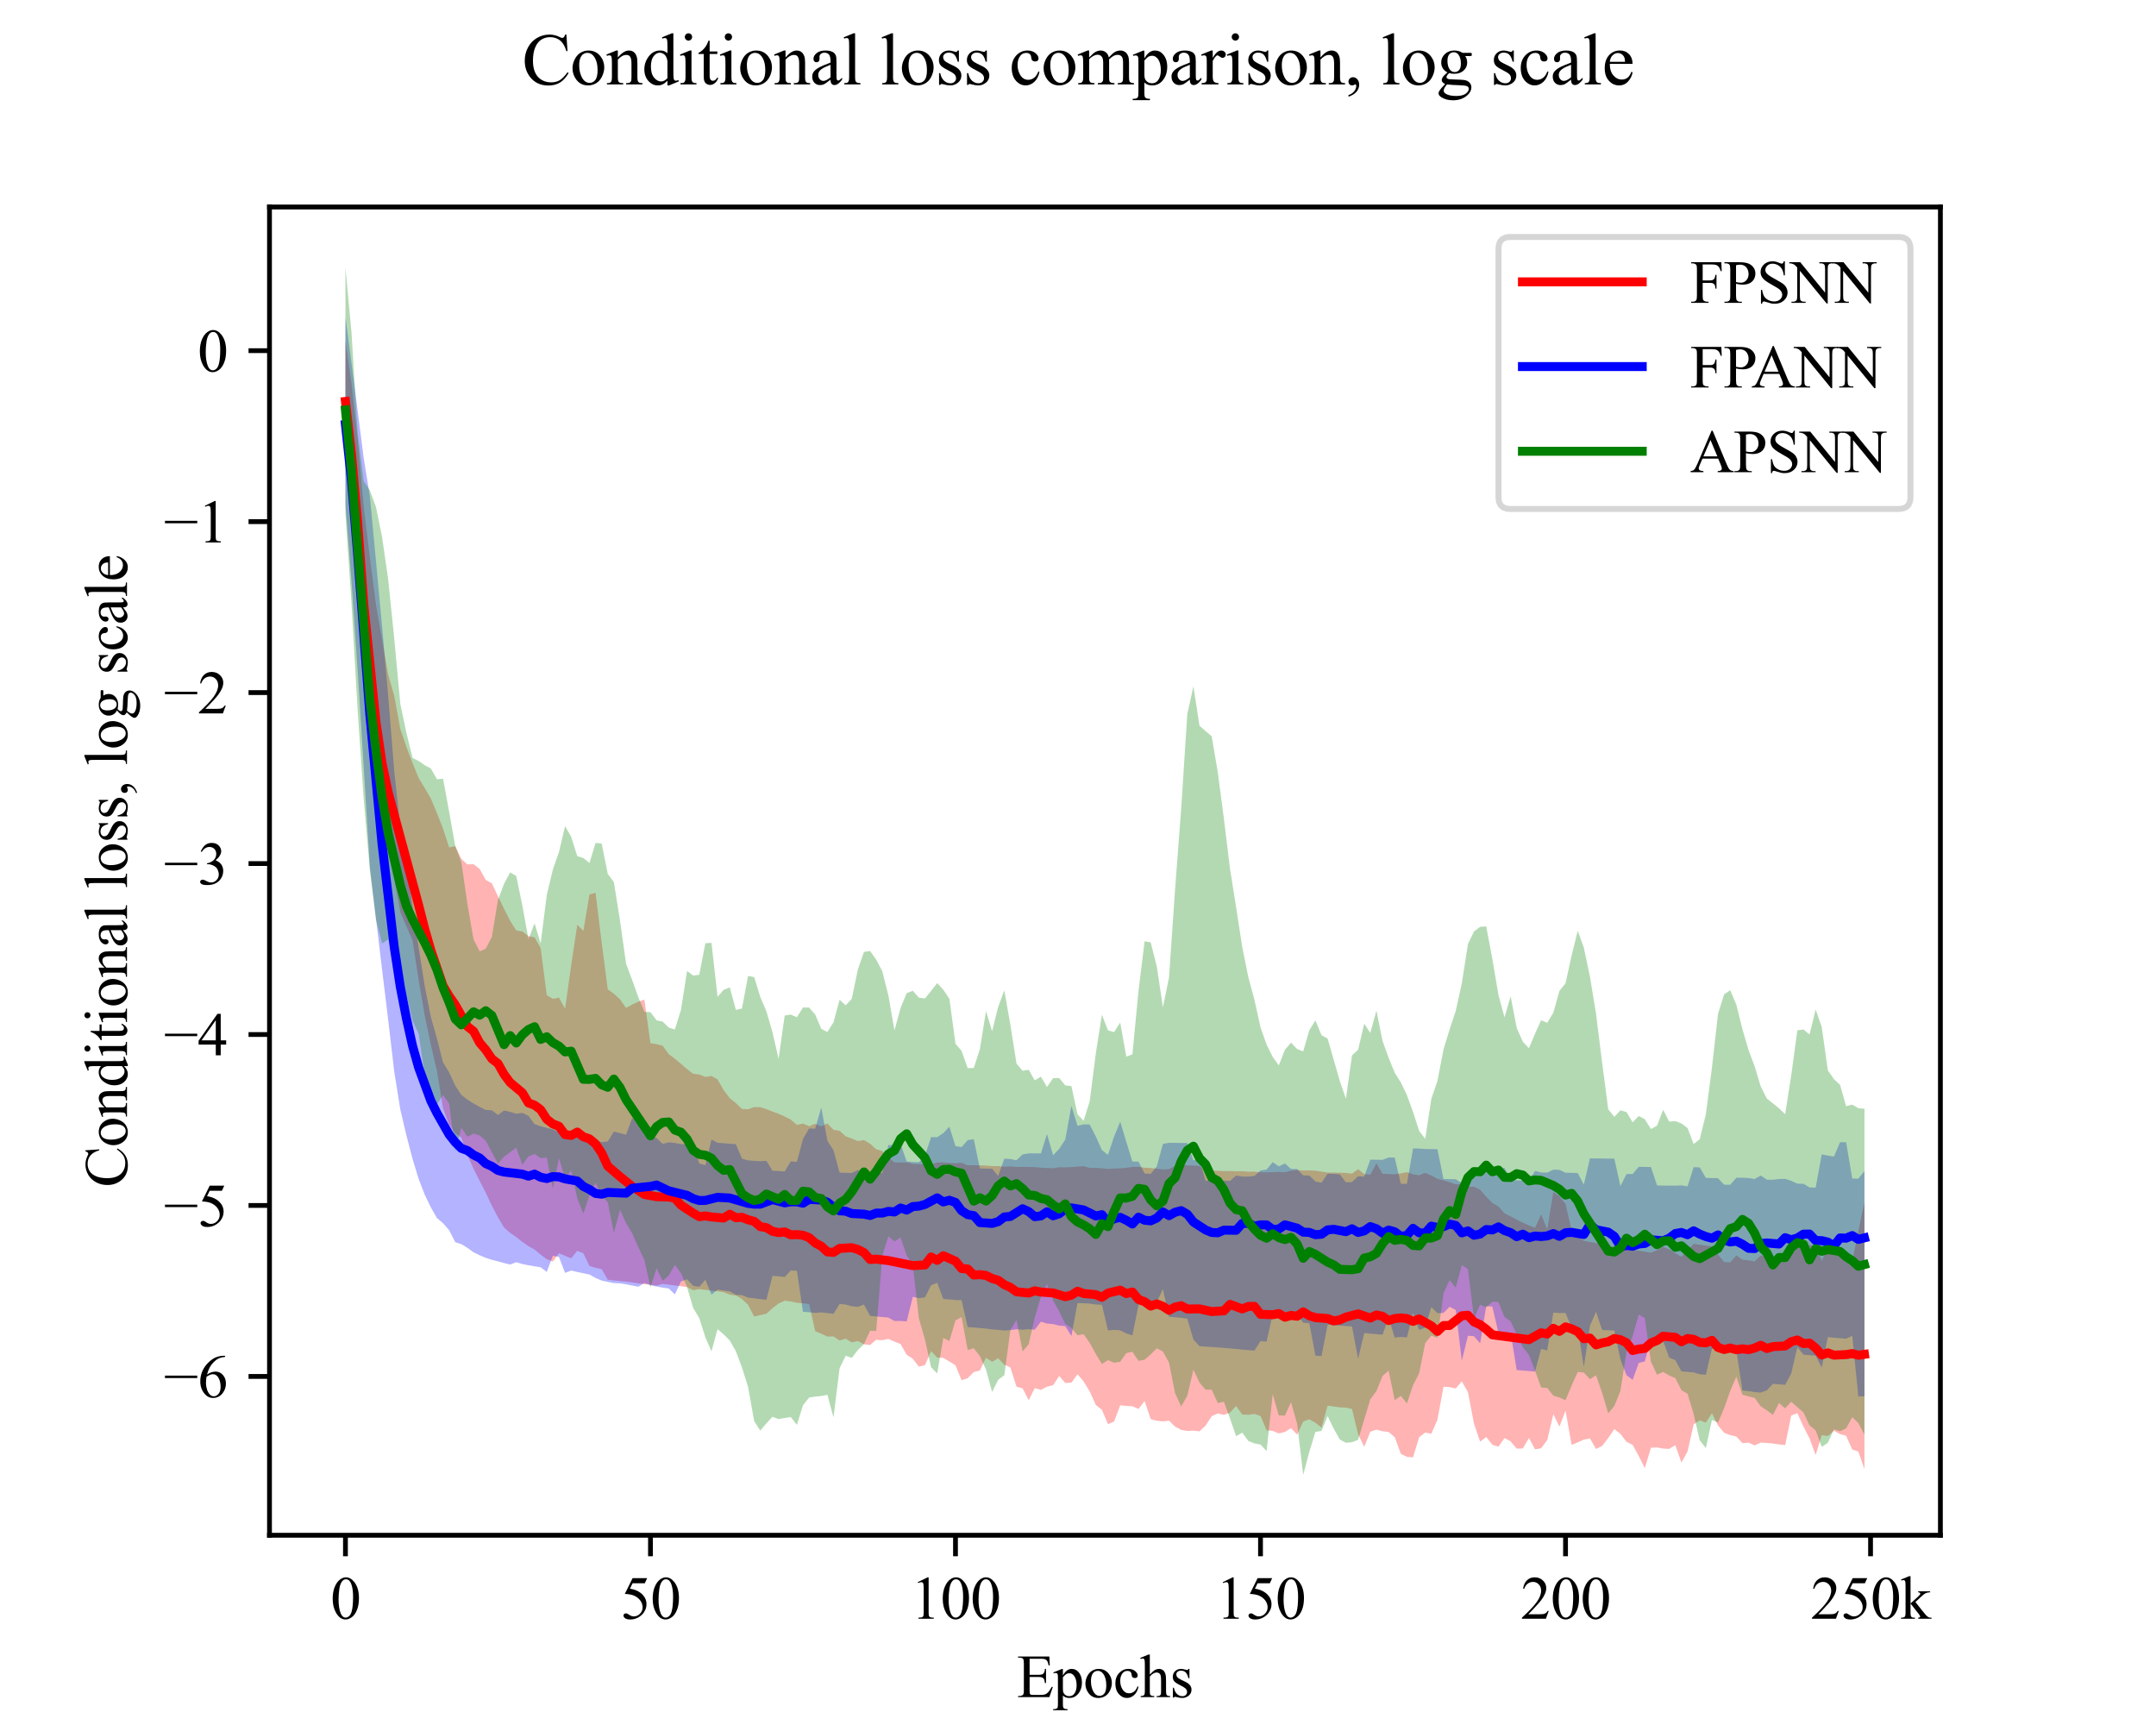<?xml version="1.0" encoding="utf-8" standalone="no"?>
<!DOCTYPE svg PUBLIC "-//W3C//DTD SVG 1.1//EN"
  "http://www.w3.org/Graphics/SVG/1.1/DTD/svg11.dtd">
<svg xmlns:xlink="http://www.w3.org/1999/xlink" width="360pt" height="288pt" viewBox="0 0 360 288" xmlns="http://www.w3.org/2000/svg" version="1.1">
 <defs>
  <style type="text/css">*{stroke-linejoin: round; stroke-linecap: butt}</style>
 </defs>
 <g id="figure_1">
  <g id="patch_1">
   <path d="M 0 288 
L 360 288 
L 360 0 
L 0 0 
z
" style="fill: #ffffff"/>
  </g>
  <g id="axes_1">
   <g id="patch_2">
    <path d="M 45 256.32 
L 324 256.32 
L 324 34.56 
L 45 34.56 
z
" style="fill: #ffffff"/>
   </g>
   <g id="PolyCollection_1">
    <path d="M 57.682 56.852 
L 57.682 77.126 
L 58.7 89.649 
L 59.719 102.01 
L 60.738 115.032 
L 61.756 126.739 
L 62.775 133.433 
L 63.794 137.796 
L 64.812 142.035 
L 65.831 146.636 
L 66.849 152.316 
L 67.868 154.662 
L 68.887 157.011 
L 69.905 163.646 
L 70.924 169.593 
L 71.942 174.44 
L 72.961 178.83 
L 73.98 185.07 
L 74.998 187.76 
L 76.017 189.215 
L 77.036 189.911 
L 78.054 192.875 
L 79.073 195.125 
L 80.091 197.146 
L 81.11 199.132 
L 82.129 201.285 
L 83.147 203.22 
L 84.166 204.935 
L 85.185 205.829 
L 86.203 206.533 
L 87.222 207.344 
L 88.24 208.047 
L 89.259 208.624 
L 90.278 209.462 
L 91.296 210.224 
L 92.315 210.629 
L 93.334 209.234 
L 94.352 209.657 
L 95.371 210.08 
L 96.389 208.828 
L 97.408 209.238 
L 98.427 211.354 
L 99.445 211.673 
L 100.464 211.891 
L 101.482 213.654 
L 102.501 213.774 
L 103.52 213.879 
L 104.538 213.97 
L 105.557 214.106 
L 106.576 214.254 
L 107.594 214.393 
L 108.613 214.509 
L 109.631 214.641 
L 110.65 214.354 
L 111.669 214.478 
L 112.687 214.617 
L 113.706 214.742 
L 114.725 214.883 
L 115.743 215.41 
L 116.762 215.235 
L 117.78 215.353 
L 118.799 215.479 
L 119.818 215.581 
L 120.836 215.734 
L 121.855 216.157 
L 122.873 216.28 
L 123.892 216.875 
L 124.911 217.86 
L 125.929 219.809 
L 126.948 219.565 
L 127.967 219.346 
L 128.985 218.407 
L 130.004 217.633 
L 131.022 217.155 
L 132.041 217.291 
L 133.06 217.509 
L 134.078 217.592 
L 135.097 217.715 
L 136.116 222.243 
L 137.134 222.681 
L 138.153 223.153 
L 139.171 223.123 
L 140.19 223.803 
L 141.209 223.498 
L 142.227 224.127 
L 143.246 223.891 
L 144.265 224.439 
L 145.283 224.559 
L 146.302 223.686 
L 147.32 223.761 
L 148.339 223.54 
L 149.358 223.994 
L 150.376 224.396 
L 151.395 226.183 
L 152.413 226.857 
L 153.432 228.172 
L 154.451 227.912 
L 155.469 225.587 
L 156.488 226.659 
L 157.507 226.706 
L 158.525 227.308 
L 159.544 227.951 
L 160.562 230.436 
L 161.581 230.098 
L 162.6 229.075 
L 163.618 228.808 
L 164.637 226.689 
L 165.656 227.359 
L 166.674 226.769 
L 167.693 227.853 
L 168.711 228.3 
L 169.73 231.507 
L 170.749 231.798 
L 171.767 233.772 
L 172.786 231.749 
L 173.804 232.052 
L 174.823 231.518 
L 175.842 231.275 
L 176.86 229.729 
L 177.879 230.898 
L 178.898 230.849 
L 179.916 229.44 
L 180.935 230.635 
L 181.953 232.299 
L 182.972 234.562 
L 183.991 235.38 
L 185.009 237.776 
L 186.028 237.332 
L 187.047 234.633 
L 188.065 234.722 
L 189.084 234.785 
L 190.102 235.233 
L 191.121 233.911 
L 192.14 236.928 
L 193.158 237.205 
L 194.177 237.31 
L 195.196 237.186 
L 196.214 238.186 
L 197.233 238.729 
L 198.251 238.904 
L 199.27 238.852 
L 200.289 238.972 
L 201.307 238.009 
L 202.326 236.449 
L 203.344 235.988 
L 204.363 236.225 
L 205.382 235.839 
L 206.4 234.738 
L 207.419 236.167 
L 208.438 236.207 
L 209.456 236.063 
L 210.475 236.412 
L 211.493 238.794 
L 212.512 238.893 
L 213.531 239.319 
L 214.549 239.072 
L 215.568 238.437 
L 216.587 239.518 
L 217.605 237.333 
L 218.624 236.962 
L 219.642 237.548 
L 220.661 238.331 
L 221.68 234.68 
L 222.698 234.833 
L 223.717 234.966 
L 224.735 235.015 
L 225.754 235.245 
L 226.773 239.462 
L 227.791 241.556 
L 228.81 239.03 
L 229.829 238.688 
L 230.847 238.958 
L 231.866 239.08 
L 232.884 239.928 
L 233.903 242.718 
L 234.922 243.231 
L 235.94 243.314 
L 236.959 239.96 
L 237.978 239.176 
L 238.996 239.367 
L 240.015 237.029 
L 241.033 231.525 
L 242.052 231.591 
L 243.071 231.811 
L 244.089 230.625 
L 245.108 232.425 
L 246.127 237.707 
L 247.145 240.694 
L 248.164 239.907 
L 249.182 241.204 
L 250.201 241.533 
L 251.22 240.095 
L 252.238 240.644 
L 253.257 241.859 
L 254.275 241.829 
L 255.294 240.074 
L 256.313 241.979 
L 257.331 241.797 
L 258.35 240.428 
L 259.369 236.118 
L 260.387 238.184 
L 261.406 235.52 
L 262.424 241.234 
L 263.443 240.808 
L 264.462 240.354 
L 265.48 240.151 
L 266.499 241.915 
L 267.518 241.412 
L 268.536 240.093 
L 269.555 238.598 
L 270.573 239.4 
L 271.592 240.723 
L 272.611 241.221 
L 273.629 243.081 
L 274.648 245.111 
L 275.666 241.706 
L 276.685 241.66 
L 277.704 241.853 
L 278.722 241.9 
L 279.741 241.288 
L 280.76 244.187 
L 281.778 242.337 
L 282.797 237.811 
L 283.815 237.124 
L 284.834 237.517 
L 285.853 235.946 
L 286.871 237.999 
L 287.89 239.204 
L 288.909 239.605 
L 289.927 239.835 
L 290.946 240.945 
L 291.964 240.85 
L 292.983 241.318 
L 294.002 240.852 
L 295.02 240.91 
L 296.039 240.999 
L 297.058 241.156 
L 298.076 241.273 
L 299.095 236.332 
L 300.113 235.939 
L 301.132 238.166 
L 302.151 240.146 
L 303.169 242.921 
L 304.188 239.608 
L 305.206 239.746 
L 306.225 238.865 
L 307.244 239.432 
L 308.262 239.715 
L 309.281 242.007 
L 310.3 242.33 
L 311.318 245.294 
L 311.318 200.687 
L 311.318 200.687 
L 310.3 205.562 
L 309.281 210.574 
L 308.262 210.014 
L 307.244 209.915 
L 306.225 208.386 
L 305.206 208.285 
L 304.188 210.493 
L 303.169 207.964 
L 302.151 207.863 
L 301.132 208.853 
L 300.113 207.163 
L 299.095 208.976 
L 298.076 210.48 
L 297.058 210.647 
L 296.039 210.521 
L 295.02 209.721 
L 294.002 209.61 
L 292.983 210.602 
L 291.964 210.411 
L 290.946 210.311 
L 289.927 209.597 
L 288.909 210.763 
L 287.89 210.693 
L 286.871 209.454 
L 285.853 208.092 
L 284.834 207.962 
L 283.815 207.805 
L 282.797 207.671 
L 281.778 208.731 
L 280.76 209.823 
L 279.741 209.227 
L 278.722 208.583 
L 277.704 208.156 
L 276.685 208.749 
L 275.666 209.131 
L 274.648 208.981 
L 273.629 208.809 
L 272.611 208.658 
L 271.592 208.504 
L 270.573 208.345 
L 269.555 208.187 
L 268.536 208.011 
L 267.518 207.725 
L 266.499 207.547 
L 265.48 207.357 
L 264.462 207.147 
L 263.443 206.428 
L 262.424 205.452 
L 261.406 201.011 
L 260.387 199.714 
L 259.369 199.016 
L 258.35 205.246 
L 257.331 202.75 
L 256.313 204.988 
L 255.294 204.587 
L 254.275 204.133 
L 253.257 203.626 
L 252.238 203.083 
L 251.22 202.578 
L 250.201 201.434 
L 249.182 200.826 
L 248.164 199.804 
L 247.145 198.642 
L 246.127 198.124 
L 245.108 198.146 
L 244.089 197.705 
L 243.071 197.736 
L 242.052 197.385 
L 241.033 197.066 
L 240.015 196.814 
L 238.996 196.261 
L 237.978 195.812 
L 236.959 196.225 
L 235.94 196.05 
L 234.922 195.698 
L 233.903 195.896 
L 232.884 196.059 
L 231.866 196.021 
L 230.847 195.975 
L 229.829 194.233 
L 228.81 196.13 
L 227.791 196.026 
L 226.773 195.198 
L 225.754 195.943 
L 224.735 195.824 
L 223.717 195.791 
L 222.698 195.761 
L 221.68 195.769 
L 220.661 195.609 
L 219.642 195.449 
L 218.624 195.406 
L 217.605 195.425 
L 216.587 195.333 
L 215.568 195.449 
L 214.549 195.709 
L 213.531 195.652 
L 212.512 195.691 
L 211.493 195.733 
L 210.475 195.727 
L 209.456 195.609 
L 208.438 195.622 
L 207.419 195.54 
L 206.4 195.559 
L 205.382 195.503 
L 204.363 195.528 
L 203.344 195.477 
L 202.326 195.459 
L 201.307 195.304 
L 200.289 194.664 
L 199.27 194.587 
L 198.251 194.561 
L 197.233 194.542 
L 196.214 194.643 
L 195.196 195.198 
L 194.177 195.246 
L 193.158 195.124 
L 192.14 195.011 
L 191.121 194.953 
L 190.102 194.822 
L 189.084 194.824 
L 188.065 194.968 
L 187.047 195.061 
L 186.028 195.088 
L 185.009 195.159 
L 183.991 195.052 
L 182.972 194.975 
L 181.953 194.983 
L 180.935 194.702 
L 179.916 194.774 
L 178.898 194.854 
L 177.879 194.904 
L 176.86 194.884 
L 175.842 195.048 
L 174.823 194.998 
L 173.804 194.957 
L 172.786 194.851 
L 171.767 194.835 
L 170.749 194.812 
L 169.73 194.823 
L 168.711 194.741 
L 167.693 194.797 
L 166.674 194.677 
L 165.656 194.696 
L 164.637 194.591 
L 163.618 194.568 
L 162.6 194.532 
L 161.581 194.548 
L 160.562 194.143 
L 159.544 194.212 
L 158.525 194.168 
L 157.507 194.076 
L 156.488 194.081 
L 155.469 194.407 
L 154.451 194.384 
L 153.432 194.358 
L 152.413 194.33 
L 151.395 194.068 
L 150.376 194.109 
L 149.358 194.053 
L 148.339 193.289 
L 147.32 192.169 
L 146.302 191.877 
L 145.283 190.961 
L 144.265 190.347 
L 143.246 190.505 
L 142.227 190.104 
L 141.209 189.71 
L 140.19 188.793 
L 139.171 188.634 
L 138.153 187.564 
L 137.134 188.048 
L 136.116 187.624 
L 135.097 188.013 
L 134.078 187.587 
L 133.06 187.804 
L 132.041 186.93 
L 131.022 186.407 
L 130.004 185.946 
L 128.985 185.583 
L 127.967 185.174 
L 126.948 184.855 
L 125.929 184.833 
L 124.911 185.201 
L 123.892 185.147 
L 122.873 184.17 
L 121.855 183.346 
L 120.836 181.997 
L 119.818 180.226 
L 118.799 179.631 
L 117.78 179.805 
L 116.762 179.388 
L 115.743 179.279 
L 114.725 178.497 
L 113.706 177.617 
L 112.687 176.755 
L 111.669 175.999 
L 110.65 174.6 
L 109.631 174.327 
L 108.613 174.181 
L 107.594 166.902 
L 106.576 167.239 
L 105.557 167.707 
L 104.538 168.277 
L 103.52 166.843 
L 102.501 165.908 
L 101.482 165.188 
L 100.464 157.364 
L 99.445 149.054 
L 98.427 149.332 
L 97.408 155.425 
L 96.389 154.374 
L 95.371 161.192 
L 94.352 168.407 
L 93.334 166.557 
L 92.315 166.768 
L 91.296 166.144 
L 90.278 158.289 
L 89.259 156.509 
L 88.24 156.293 
L 87.222 155.524 
L 86.203 155.345 
L 85.185 153.755 
L 84.166 151.724 
L 83.147 149.644 
L 82.129 147.475 
L 81.11 146.908 
L 80.091 145.076 
L 79.073 144.282 
L 78.054 144.32 
L 77.036 143.418 
L 76.017 141.259 
L 74.998 141.498 
L 73.98 138.358 
L 72.961 135.761 
L 71.942 133.318 
L 70.924 131.574 
L 69.905 129.895 
L 68.887 127.387 
L 67.868 124.731 
L 66.849 121.736 
L 65.831 116.2 
L 64.812 112.61 
L 63.794 106.763 
L 62.775 100.925 
L 61.756 93.082 
L 60.738 84.628 
L 59.719 73.183 
L 58.7 64.092 
L 57.682 56.852 
z
" clip-path="url(#p84b0c064ae)" style="fill: #ff0000; fill-opacity: 0.3"/>
   </g>
   <g id="PolyCollection_2">
    <path d="M 57.682 52.959 
L 57.682 84.271 
L 58.7 97.238 
L 59.719 111.895 
L 60.738 128.146 
L 61.756 144.734 
L 62.775 153.325 
L 63.794 161.846 
L 64.812 170.204 
L 65.831 178.93 
L 66.849 185.264 
L 67.868 189.584 
L 68.887 193.49 
L 69.905 196.832 
L 70.924 199.462 
L 71.942 201.576 
L 72.961 203.368 
L 73.98 204.222 
L 74.998 205.388 
L 76.017 207.389 
L 77.036 207.724 
L 78.054 208.345 
L 79.073 209.076 
L 80.091 209.576 
L 81.11 210.002 
L 82.129 210.335 
L 83.147 210.587 
L 84.166 210.875 
L 85.185 211.125 
L 86.203 210.733 
L 87.222 211.039 
L 88.24 211.24 
L 89.259 211.417 
L 90.278 211.583 
L 91.296 212.356 
L 92.315 209.659 
L 93.334 209.857 
L 94.352 212.514 
L 95.371 212.128 
L 96.389 212.362 
L 97.408 212.574 
L 98.427 212.785 
L 99.445 213.362 
L 100.464 213.801 
L 101.482 214.01 
L 102.501 214.22 
L 103.52 214.26 
L 104.538 214.425 
L 105.557 214.628 
L 106.576 214.829 
L 107.594 214.206 
L 108.613 214.566 
L 109.631 214.794 
L 110.65 214.978 
L 111.669 215.118 
L 112.687 216.112 
L 113.706 213.946 
L 114.725 213.579 
L 115.743 214.682 
L 116.762 214.839 
L 117.78 213.656 
L 118.799 216.145 
L 119.818 215.314 
L 120.836 215.46 
L 121.855 215.601 
L 122.873 216.178 
L 123.892 216.224 
L 124.911 216.642 
L 125.929 216.763 
L 126.948 216.89 
L 127.967 217.011 
L 128.985 213.025 
L 130.004 213.08 
L 131.022 213.205 
L 132.041 212.111 
L 133.06 212.164 
L 134.078 219.009 
L 135.097 219.087 
L 136.116 219.194 
L 137.134 219.115 
L 138.153 219.225 
L 139.171 219.351 
L 140.19 217.701 
L 141.209 217.803 
L 142.227 218.091 
L 143.246 218.19 
L 144.265 217.813 
L 145.283 219.693 
L 146.302 219.789 
L 147.32 219.884 
L 148.339 219.975 
L 149.358 220.544 
L 150.376 220.532 
L 151.395 220.623 
L 152.413 216.512 
L 153.432 216.744 
L 154.451 216.606 
L 155.469 214.585 
L 156.488 214.156 
L 157.507 216.868 
L 158.525 216.951 
L 159.544 217.042 
L 160.562 217.076 
L 161.581 221.559 
L 162.6 221.633 
L 163.618 221.728 
L 164.637 221.812 
L 165.656 221.951 
L 166.674 222.035 
L 167.693 222.133 
L 168.711 222.072 
L 169.73 221.925 
L 170.749 222.01 
L 171.767 221.918 
L 172.786 222.001 
L 173.804 220.658 
L 174.823 220.974 
L 175.842 221.057 
L 176.86 221.317 
L 177.879 221.397 
L 178.898 223.051 
L 179.916 217.548 
L 180.935 217.593 
L 181.953 217.639 
L 182.972 217.799 
L 183.991 217.834 
L 185.009 222.122 
L 186.028 222.027 
L 187.047 222.109 
L 188.065 222.636 
L 189.084 222.933 
L 190.102 217.91 
L 191.121 216.908 
L 192.14 217.319 
L 193.158 217.367 
L 194.177 215.232 
L 195.196 219.849 
L 196.214 219.93 
L 197.233 220.012 
L 198.251 220.169 
L 199.27 223.648 
L 200.289 224.748 
L 201.307 224.824 
L 202.326 224.878 
L 203.344 224.959 
L 204.363 225.041 
L 205.382 225.133 
L 206.4 225.219 
L 207.419 225.326 
L 208.438 225.409 
L 209.456 225.491 
L 210.475 223.909 
L 211.493 223.984 
L 212.512 219.369 
L 213.531 219.419 
L 214.549 219.442 
L 215.568 219.483 
L 216.587 219.477 
L 217.605 220.83 
L 218.624 220.91 
L 219.642 226.326 
L 220.661 226.408 
L 221.68 221.169 
L 222.698 221.251 
L 223.717 221.31 
L 224.735 221.391 
L 225.754 221.466 
L 226.773 226.863 
L 227.791 222.552 
L 228.81 222.66 
L 229.829 222.744 
L 230.847 222.835 
L 231.866 220.008 
L 232.884 223.317 
L 233.903 223.204 
L 234.922 223.286 
L 235.94 219.234 
L 236.959 222.032 
L 237.978 221.645 
L 238.996 218.215 
L 240.015 219.241 
L 241.033 219.198 
L 242.052 218.162 
L 243.071 218.716 
L 244.089 227.183 
L 245.108 223.012 
L 246.127 223.087 
L 247.145 224.29 
L 248.164 218.048 
L 249.182 218.141 
L 250.201 222.487 
L 251.22 222.581 
L 252.238 222.494 
L 253.257 228.734 
L 254.275 228.817 
L 255.294 228.901 
L 256.313 228.984 
L 257.331 225.204 
L 258.35 225.458 
L 259.369 219.138 
L 260.387 219.223 
L 261.406 219.207 
L 262.424 221.654 
L 263.443 221.74 
L 264.462 228.231 
L 265.48 221.361 
L 266.499 219.002 
L 267.518 222.049 
L 268.536 222.095 
L 269.555 222.143 
L 270.573 226.968 
L 271.592 229.601 
L 272.611 230.37 
L 273.629 227.543 
L 274.648 227.294 
L 275.666 223.404 
L 276.685 223.489 
L 277.704 223.883 
L 278.722 226.664 
L 279.741 227.093 
L 280.76 228.957 
L 281.778 229.043 
L 282.797 229.131 
L 283.815 229.436 
L 284.834 229.527 
L 285.853 225.173 
L 286.871 225.26 
L 287.89 225.268 
L 288.909 225.356 
L 289.927 225.439 
L 290.946 232.16 
L 291.964 232.249 
L 292.983 232.415 
L 294.002 232.499 
L 295.02 232.125 
L 296.039 231.033 
L 297.058 231.121 
L 298.076 231.209 
L 299.095 229.307 
L 300.113 224.899 
L 301.132 226.167 
L 302.151 226.255 
L 303.169 226.343 
L 304.188 228.313 
L 305.206 223.243 
L 306.225 223.333 
L 307.244 223.422 
L 308.262 223.51 
L 309.281 223.012 
L 310.3 233.137 
L 311.318 233.126 
L 311.318 195.525 
L 311.318 195.525 
L 310.3 196.781 
L 309.281 196.759 
L 308.262 190.716 
L 307.244 190.7 
L 306.225 193.101 
L 305.206 192.93 
L 304.188 192.733 
L 303.169 198.278 
L 302.151 198.249 
L 301.132 197.64 
L 300.113 197.622 
L 299.095 197.142 
L 298.076 196.819 
L 297.058 196.839 
L 296.039 196.97 
L 295.02 196.956 
L 294.002 196.269 
L 292.983 196.839 
L 291.964 196.679 
L 290.946 196.628 
L 289.927 196.639 
L 288.909 197.803 
L 287.89 197.796 
L 286.871 196.713 
L 285.853 196.684 
L 284.834 196.653 
L 283.815 194.909 
L 282.797 194.861 
L 281.778 198.068 
L 280.76 197.902 
L 279.741 197.956 
L 278.722 197.948 
L 277.704 197.939 
L 276.685 197.915 
L 275.666 194.842 
L 274.648 194.824 
L 273.629 194.806 
L 272.611 196.012 
L 271.592 196.016 
L 270.573 198.028 
L 269.555 193.445 
L 268.536 193.443 
L 267.518 193.418 
L 266.499 193.409 
L 265.48 193.4 
L 264.462 197.779 
L 263.443 195.85 
L 262.424 195.816 
L 261.406 195.795 
L 260.387 195.315 
L 259.369 195.282 
L 258.35 195.776 
L 257.331 195.757 
L 256.313 195.493 
L 255.294 197.078 
L 254.275 197.09 
L 253.257 197.068 
L 252.238 196.954 
L 251.22 195.003 
L 250.201 194.985 
L 249.182 194.973 
L 248.164 194.956 
L 247.145 196.39 
L 246.127 196.344 
L 245.108 197.552 
L 244.089 197.542 
L 243.071 196.878 
L 242.052 196.861 
L 241.033 196.856 
L 240.015 191.864 
L 238.996 191.851 
L 237.978 191.834 
L 236.959 191.757 
L 235.94 191.741 
L 234.922 197.659 
L 233.903 197.634 
L 232.884 193.265 
L 231.866 193.248 
L 230.847 193.648 
L 229.829 193.628 
L 228.81 193.611 
L 227.791 196.431 
L 226.773 196.39 
L 225.754 197.348 
L 224.735 197.399 
L 223.717 196.063 
L 222.698 195.998 
L 221.68 195.951 
L 220.661 197.463 
L 219.642 197.256 
L 218.624 196.264 
L 217.605 196.239 
L 216.587 195.182 
L 215.568 195.167 
L 214.549 194.231 
L 213.531 194.737 
L 212.512 194.026 
L 211.493 195.266 
L 210.475 195.421 
L 209.456 196.342 
L 208.438 196.446 
L 207.419 196.435 
L 206.4 196.269 
L 205.382 197.162 
L 204.363 197.109 
L 203.344 197.092 
L 202.326 197.145 
L 201.307 197.128 
L 200.289 193.683 
L 199.27 193.701 
L 198.251 190.835 
L 197.233 190.823 
L 196.214 190.811 
L 195.196 190.801 
L 194.177 190.981 
L 193.158 194.732 
L 192.14 195.981 
L 191.121 195.932 
L 190.102 193.939 
L 189.084 193.921 
L 188.065 190.628 
L 187.047 187.27 
L 186.028 189.758 
L 185.009 192.81 
L 183.991 192.01 
L 182.972 189.742 
L 181.953 187.741 
L 180.935 187.724 
L 179.916 187.96 
L 178.898 184.626 
L 177.879 190.253 
L 176.86 191.813 
L 175.842 192.87 
L 174.823 189.318 
L 173.804 192.576 
L 172.786 192.558 
L 171.767 192.564 
L 170.749 192.742 
L 169.73 193.701 
L 168.711 193.504 
L 167.693 193.445 
L 166.674 196.333 
L 165.656 195.119 
L 164.637 195.111 
L 163.618 195.089 
L 162.6 190.204 
L 161.581 190.35 
L 160.562 191.512 
L 159.544 191.351 
L 158.525 188.115 
L 157.507 189.186 
L 156.488 189.866 
L 155.469 189.85 
L 154.451 192.919 
L 153.432 194.055 
L 152.413 194.009 
L 151.395 193.909 
L 150.376 191.022 
L 149.358 191.185 
L 148.339 191.169 
L 147.32 195.842 
L 146.302 195.816 
L 145.283 195.789 
L 144.265 195.759 
L 143.246 195.345 
L 142.227 195.839 
L 141.209 195.81 
L 140.19 195.781 
L 139.171 192.038 
L 138.153 190.46 
L 137.134 184.888 
L 136.116 188.435 
L 135.097 188.414 
L 134.078 190.174 
L 133.06 193.974 
L 132.041 193.903 
L 131.022 195.589 
L 130.004 195.506 
L 128.985 195.469 
L 127.967 193.811 
L 126.948 193.876 
L 125.929 193.807 
L 124.911 193.735 
L 123.892 193.452 
L 122.873 191.031 
L 121.855 190.953 
L 120.836 190.872 
L 119.818 190.789 
L 118.799 190.263 
L 117.78 194.531 
L 116.762 194.244 
L 115.743 191.245 
L 114.725 191.037 
L 113.706 191.021 
L 112.687 190.825 
L 111.669 190.717 
L 110.65 190.985 
L 109.631 189.984 
L 108.613 189.742 
L 107.594 189.498 
L 106.576 187.34 
L 105.557 186.686 
L 104.538 189.438 
L 103.52 189.185 
L 102.501 188.915 
L 101.482 190.571 
L 100.464 190.694 
L 99.445 190.454 
L 98.427 189.722 
L 97.408 189.486 
L 96.389 189.234 
L 95.371 189.01 
L 94.352 188.799 
L 93.334 189.023 
L 92.315 188.554 
L 91.296 188.3 
L 90.278 188.042 
L 89.259 187.683 
L 88.24 186.293 
L 87.222 185.809 
L 86.203 185.942 
L 85.185 185.636 
L 84.166 185.407 
L 83.147 186.151 
L 82.129 185.376 
L 81.11 185.312 
L 80.091 184.809 
L 79.073 184.234 
L 78.054 183.59 
L 77.036 182.812 
L 76.017 181.267 
L 74.998 179.046 
L 73.98 177.387 
L 72.961 173.394 
L 71.942 169.798 
L 70.924 164.662 
L 69.905 158.225 
L 68.887 151.34 
L 67.868 144.568 
L 66.849 138.115 
L 65.831 128.74 
L 64.812 116.118 
L 63.794 104.564 
L 62.775 93.625 
L 61.756 82.826 
L 60.738 76.524 
L 59.719 68.583 
L 58.7 60.714 
L 57.682 52.959 
z
" clip-path="url(#p84b0c064ae)" style="fill: #0000ff; fill-opacity: 0.3"/>
   </g>
   <g id="PolyCollection_3">
    <path d="M 57.682 44.64 
L 57.682 85.7 
L 58.7 100.874 
L 59.719 118.58 
L 60.738 133.448 
L 61.756 145.223 
L 62.775 153.546 
L 63.794 157.53 
L 64.812 156.842 
L 65.831 160.778 
L 66.849 165.548 
L 67.868 166.145 
L 68.887 170.446 
L 69.905 172.593 
L 70.924 179.637 
L 71.942 182.459 
L 72.961 184.375 
L 73.98 182.83 
L 74.998 184.251 
L 76.017 192.216 
L 77.036 188.266 
L 78.054 189.79 
L 79.073 189.24 
L 80.091 189.57 
L 81.11 190.45 
L 82.129 192.356 
L 83.147 194.254 
L 84.166 193.11 
L 85.185 192.35 
L 86.203 191.608 
L 87.222 194.464 
L 88.24 193.058 
L 89.259 192.649 
L 90.278 193.356 
L 91.296 193.27 
L 92.315 198.444 
L 93.334 193.372 
L 94.352 196.714 
L 95.371 195.406 
L 96.389 200.017 
L 97.408 202.622 
L 98.427 199.55 
L 99.445 197.452 
L 100.464 199.677 
L 101.482 200.728 
L 102.501 205.805 
L 103.52 201.993 
L 104.538 204.191 
L 105.557 205.882 
L 106.576 208.204 
L 107.594 210.325 
L 108.613 214.928 
L 109.631 211.74 
L 110.65 213.839 
L 111.669 212.932 
L 112.687 211.204 
L 113.706 212.538 
L 114.725 214.885 
L 115.743 218.379 
L 116.762 220.067 
L 117.78 223.27 
L 118.799 225.616 
L 119.818 221.909 
L 120.836 222.786 
L 121.855 223.801 
L 122.873 225.601 
L 123.892 228.303 
L 124.911 231.562 
L 125.929 237.265 
L 126.948 238.856 
L 127.967 237.645 
L 128.985 236.554 
L 130.004 236.928 
L 131.022 236.741 
L 132.041 236.587 
L 133.06 237.888 
L 134.078 234.629 
L 135.097 233.335 
L 136.116 233.172 
L 137.134 233.072 
L 138.153 232.875 
L 139.171 236.643 
L 140.19 228.445 
L 141.209 226.351 
L 142.227 226.705 
L 143.246 225.398 
L 144.265 224.401 
L 145.283 222.172 
L 146.302 222.22 
L 147.32 209.637 
L 148.339 206.402 
L 149.358 207.266 
L 150.376 206.583 
L 151.395 209.596 
L 152.413 211.169 
L 153.432 220.107 
L 154.451 223.661 
L 155.469 228.262 
L 156.488 229.312 
L 157.507 223.381 
L 158.525 223.901 
L 159.544 220.445 
L 160.562 219.896 
L 161.581 225.394 
L 162.6 225.108 
L 163.618 226.413 
L 164.637 228.65 
L 165.656 232.395 
L 166.674 230.373 
L 167.693 229.608 
L 168.711 222.073 
L 169.73 220.358 
L 170.749 225.631 
L 171.767 224.423 
L 172.786 219.925 
L 173.804 216.528 
L 174.823 214.384 
L 175.842 217.128 
L 176.86 218.931 
L 177.879 221.02 
L 178.898 221.701 
L 179.916 222.937 
L 180.935 222.761 
L 181.953 224.178 
L 182.972 226.058 
L 183.991 227.734 
L 185.009 227.076 
L 186.028 227.52 
L 187.047 227.356 
L 188.065 225.904 
L 189.084 225.685 
L 190.102 227.201 
L 191.121 227.016 
L 192.14 226.122 
L 193.158 225.111 
L 194.177 225.642 
L 195.196 227.483 
L 196.214 232.614 
L 197.233 234.817 
L 198.251 233.016 
L 199.27 228.684 
L 200.289 230.825 
L 201.307 232.019 
L 202.326 232.015 
L 203.344 234.245 
L 204.363 234.017 
L 205.382 236.827 
L 206.4 239.783 
L 207.419 239.182 
L 208.438 240.581 
L 209.456 240.988 
L 210.475 241.172 
L 211.493 242.261 
L 212.512 232.764 
L 213.531 236.308 
L 214.549 236.333 
L 215.568 234.122 
L 216.587 237.666 
L 217.605 246.24 
L 218.624 242.378 
L 219.642 239.07 
L 220.661 238.895 
L 221.68 236.428 
L 222.698 238.526 
L 223.717 240.339 
L 224.735 240.876 
L 225.754 240.789 
L 226.773 240.386 
L 227.791 236.981 
L 228.81 233.616 
L 229.829 232.247 
L 230.847 229.731 
L 231.866 228.839 
L 232.884 233.761 
L 233.903 233.045 
L 234.922 234.315 
L 235.94 231.277 
L 236.959 229.291 
L 237.978 224.24 
L 238.996 222.988 
L 240.015 223.369 
L 241.033 215.898 
L 242.052 213.715 
L 243.071 214.961 
L 244.089 211.199 
L 245.108 211.875 
L 246.127 220.066 
L 247.145 217.82 
L 248.164 218.264 
L 249.182 217.331 
L 250.201 217.393 
L 251.22 219.87 
L 252.238 220.602 
L 253.257 222.791 
L 254.275 224.927 
L 255.294 226.196 
L 256.313 228.844 
L 257.331 231.644 
L 258.35 231.733 
L 259.369 233.003 
L 260.387 233.325 
L 261.406 233.763 
L 262.424 231.314 
L 263.443 229.066 
L 264.462 229.159 
L 265.48 230.257 
L 266.499 229.603 
L 267.518 232.544 
L 268.536 235.964 
L 269.555 234.741 
L 270.573 232.218 
L 271.592 225.658 
L 272.611 223.041 
L 273.629 219.477 
L 274.648 220.056 
L 275.666 227.35 
L 276.685 229.516 
L 277.704 229.044 
L 278.722 229.659 
L 279.741 230.08 
L 280.76 232.107 
L 281.778 232.689 
L 282.797 236.077 
L 283.815 240.469 
L 284.834 241.769 
L 285.853 237.075 
L 286.871 237.493 
L 287.89 235.104 
L 288.909 232.216 
L 289.927 229.841 
L 290.946 232.856 
L 291.964 233.132 
L 292.983 233.399 
L 294.002 234.791 
L 295.02 235.464 
L 296.039 236.214 
L 297.058 234.246 
L 298.076 235.126 
L 299.095 234.028 
L 300.113 234.933 
L 301.132 235.808 
L 302.151 237.979 
L 303.169 238.811 
L 304.188 241.565 
L 305.206 240.903 
L 306.225 238.627 
L 307.244 238.954 
L 308.262 238.471 
L 309.281 236.598 
L 310.3 237.596 
L 311.318 239.527 
L 311.318 185.109 
L 311.318 185.109 
L 310.3 185.024 
L 309.281 184.42 
L 308.262 184.69 
L 307.244 181.127 
L 306.225 180.159 
L 305.206 178.71 
L 304.188 171.47 
L 303.169 168.539 
L 302.151 172.718 
L 301.132 171.879 
L 300.113 172.011 
L 299.095 179.536 
L 298.076 186.018 
L 297.058 185.041 
L 296.039 184.222 
L 295.02 183.413 
L 294.002 181.396 
L 292.983 178.019 
L 291.964 175.326 
L 290.946 171.832 
L 289.927 167.736 
L 288.909 165.329 
L 287.89 166.007 
L 286.871 169.233 
L 285.853 178.273 
L 284.834 186.054 
L 283.815 190.202 
L 282.797 191 
L 281.778 188.324 
L 280.76 187.567 
L 279.741 187.167 
L 278.722 187.262 
L 277.704 185.284 
L 276.685 187.938 
L 275.666 188.497 
L 274.648 186.864 
L 273.629 186.322 
L 272.611 187.378 
L 271.592 185.675 
L 270.573 185.371 
L 269.555 186.473 
L 268.536 185.187 
L 267.518 177.442 
L 266.499 169.244 
L 265.48 163.044 
L 264.462 158.215 
L 263.443 155.397 
L 262.424 159.516 
L 261.406 164.158 
L 260.387 165.438 
L 259.369 169.069 
L 258.35 170.766 
L 257.331 170.332 
L 256.313 172.573 
L 255.294 175.007 
L 254.275 173.917 
L 253.257 171.627 
L 252.238 166.334 
L 251.22 169.855 
L 250.201 166.098 
L 249.182 160.086 
L 248.164 154.668 
L 247.145 154.736 
L 246.127 155.511 
L 245.108 157.615 
L 244.089 164.173 
L 243.071 168.784 
L 242.052 171.865 
L 241.033 175.195 
L 240.015 180.471 
L 238.996 183.469 
L 237.978 190.131 
L 236.959 188.808 
L 235.94 185.645 
L 234.922 182.836 
L 233.903 180.718 
L 232.884 179.094 
L 231.866 176.595 
L 230.847 173.781 
L 229.829 168.725 
L 228.81 172.444 
L 227.791 170.914 
L 226.773 175.259 
L 225.754 176.206 
L 224.735 183.438 
L 223.717 180.502 
L 222.698 176.936 
L 221.68 173.391 
L 220.661 172.829 
L 219.642 170.361 
L 218.624 172.009 
L 217.605 175.533 
L 216.587 175.151 
L 215.568 174.078 
L 214.549 175.265 
L 213.531 177.872 
L 212.512 176.461 
L 211.493 174.403 
L 210.475 171.523 
L 209.456 166.905 
L 208.438 163.134 
L 207.419 158.076 
L 206.4 151.466 
L 205.382 145.057 
L 204.363 136.7 
L 203.344 128.954 
L 202.326 122.935 
L 201.307 122.065 
L 200.289 121.174 
L 199.27 114.595 
L 198.251 119.21 
L 197.233 134.962 
L 196.214 148.418 
L 195.196 163.219 
L 194.177 168.18 
L 193.158 161.356 
L 192.14 157.346 
L 191.121 157.149 
L 190.102 165.429 
L 189.084 176.03 
L 188.065 176.408 
L 187.047 170.729 
L 186.028 172.309 
L 185.009 172.031 
L 183.991 169.415 
L 182.972 175.884 
L 181.953 183.875 
L 180.935 187.133 
L 179.916 186.025 
L 178.898 181.331 
L 177.879 181.213 
L 176.86 179.982 
L 175.842 180.013 
L 174.823 181.472 
L 173.804 179.752 
L 172.786 180.379 
L 171.767 178.596 
L 170.749 178.775 
L 169.73 177.571 
L 168.711 171.119 
L 167.693 165.341 
L 166.674 168.102 
L 165.656 172.17 
L 164.637 168.796 
L 163.618 175.162 
L 162.6 178.303 
L 161.581 178.332 
L 160.562 175.452 
L 159.544 174.253 
L 158.525 166.746 
L 157.507 165.237 
L 156.488 164.135 
L 155.469 165.434 
L 154.451 166.698 
L 153.432 166.566 
L 152.413 165.414 
L 151.395 165.809 
L 150.376 168.273 
L 149.358 172.027 
L 148.339 166.202 
L 147.32 162.153 
L 146.302 160.206 
L 145.283 158.773 
L 144.265 158.93 
L 143.246 161.823 
L 142.227 166.755 
L 141.209 167.845 
L 140.19 166.914 
L 139.171 170.686 
L 138.153 172.298 
L 137.134 171.771 
L 136.116 169.38 
L 135.097 168.214 
L 134.078 168.209 
L 133.06 169.835 
L 132.041 169.393 
L 131.022 169.548 
L 130.004 176.778 
L 128.985 172.333 
L 127.967 168.837 
L 126.948 166.446 
L 125.929 163.129 
L 124.911 162.94 
L 123.892 168.363 
L 122.873 168.609 
L 121.855 164.844 
L 120.836 165.262 
L 119.818 166.425 
L 118.799 157.414 
L 117.78 157.48 
L 116.762 162.744 
L 115.743 162.883 
L 114.725 162.111 
L 113.706 168.611 
L 112.687 171.878 
L 111.669 171.56 
L 110.65 170.56 
L 109.631 170.344 
L 108.613 168.986 
L 107.594 168.934 
L 106.576 166.452 
L 105.557 163.626 
L 104.538 160.888 
L 103.52 153.657 
L 102.501 147.28 
L 101.482 145.905 
L 100.464 140.824 
L 99.445 140.741 
L 98.427 144.081 
L 97.408 143.25 
L 96.389 142.934 
L 95.371 139.713 
L 94.352 137.934 
L 93.334 142.255 
L 92.315 145.175 
L 91.296 149.429 
L 90.278 157.507 
L 89.259 154.161 
L 88.24 156.815 
L 87.222 151.174 
L 86.203 146.258 
L 85.185 145.655 
L 84.166 147.547 
L 83.147 150.255 
L 82.129 156.434 
L 81.11 158.387 
L 80.091 158.843 
L 79.073 156.85 
L 78.054 150.983 
L 77.036 143.946 
L 76.017 141.257 
L 74.998 135.554 
L 73.98 130.007 
L 72.961 130.107 
L 71.942 128.299 
L 70.924 127.761 
L 69.905 127.049 
L 68.887 126.545 
L 67.868 122.373 
L 66.849 117.548 
L 65.831 106.63 
L 64.812 96.681 
L 63.794 89.639 
L 62.775 84.636 
L 61.756 81.849 
L 60.738 80.357 
L 59.719 72.259 
L 58.7 55.633 
L 57.682 44.64 
z
" clip-path="url(#p84b0c064ae)" style="fill: #008000; fill-opacity: 0.3"/>
   </g>
   <g id="matplotlib.axis_1">
    <g id="xtick_1">
     <g id="line2d_1">
      <defs>
       <path id="m5fd2edeb98" d="M 0 0 
L 0 3.5 
" style="stroke: #000000; stroke-width: 0.8"/>
      </defs>
      <g>
       <use xlink:href="#m5fd2edeb98" x="57.682" y="256.32" style="stroke: #000000; stroke-width: 0.8"/>
      </g>
     </g>
     <g id="text_1">
      <!-- 0 -->
      <g transform="translate(55.182 270.264)scale(0.1 -0.1)">
       <defs>
        <path id="TimesNewRomanPSMT-30" d="M 231 2094 
Q 231 2819 450 3342 
Q 669 3866 1031 4122 
Q 1313 4325 1613 4325 
Q 2100 4325 2488 3828 
Q 2972 3213 2972 2159 
Q 2972 1422 2759 906 
Q 2547 391 2217 158 
Q 1888 -75 1581 -75 
Q 975 -75 572 641 
Q 231 1244 231 2094 
z
M 844 2016 
Q 844 1141 1059 588 
Q 1238 122 1591 122 
Q 1759 122 1940 273 
Q 2122 425 2216 781 
Q 2359 1319 2359 2297 
Q 2359 3022 2209 3506 
Q 2097 3866 1919 4016 
Q 1791 4119 1609 4119 
Q 1397 4119 1231 3928 
Q 1006 3669 925 3112 
Q 844 2556 844 2016 
z
" transform="scale(0.016)"/>
       </defs>
       <use xlink:href="#TimesNewRomanPSMT-30"/>
      </g>
     </g>
    </g>
    <g id="xtick_2">
     <g id="line2d_2">
      <g>
       <use xlink:href="#m5fd2edeb98" x="108.613" y="256.32" style="stroke: #000000; stroke-width: 0.8"/>
      </g>
     </g>
     <g id="text_2">
      <!-- 50 -->
      <g transform="translate(103.613 270.264)scale(0.1 -0.1)">
       <defs>
        <path id="TimesNewRomanPSMT-35" d="M 2778 4238 
L 2534 3706 
L 1259 3706 
L 981 3138 
Q 1809 3016 2294 2522 
Q 2709 2097 2709 1522 
Q 2709 1188 2573 903 
Q 2438 619 2231 419 
Q 2025 219 1772 97 
Q 1413 -75 1034 -75 
Q 653 -75 479 54 
Q 306 184 306 341 
Q 306 428 378 495 
Q 450 563 559 563 
Q 641 563 702 538 
Q 763 513 909 409 
Q 1144 247 1384 247 
Q 1750 247 2026 523 
Q 2303 800 2303 1197 
Q 2303 1581 2056 1914 
Q 1809 2247 1375 2428 
Q 1034 2569 447 2591 
L 1259 4238 
L 2778 4238 
z
" transform="scale(0.016)"/>
       </defs>
       <use xlink:href="#TimesNewRomanPSMT-35"/>
       <use xlink:href="#TimesNewRomanPSMT-30" x="50"/>
      </g>
     </g>
    </g>
    <g id="xtick_3">
     <g id="line2d_3">
      <g>
       <use xlink:href="#m5fd2edeb98" x="159.544" y="256.32" style="stroke: #000000; stroke-width: 0.8"/>
      </g>
     </g>
     <g id="text_3">
      <!-- 100 -->
      <g transform="translate(152.044 270.264)scale(0.1 -0.1)">
       <defs>
        <path id="TimesNewRomanPSMT-31" d="M 750 3822 
L 1781 4325 
L 1884 4325 
L 1884 747 
Q 1884 391 1914 303 
Q 1944 216 2037 169 
Q 2131 122 2419 116 
L 2419 0 
L 825 0 
L 825 116 
Q 1125 122 1212 167 
Q 1300 213 1334 289 
Q 1369 366 1369 747 
L 1369 3034 
Q 1369 3497 1338 3628 
Q 1316 3728 1258 3775 
Q 1200 3822 1119 3822 
Q 1003 3822 797 3725 
L 750 3822 
z
" transform="scale(0.016)"/>
       </defs>
       <use xlink:href="#TimesNewRomanPSMT-31"/>
       <use xlink:href="#TimesNewRomanPSMT-30" x="50"/>
       <use xlink:href="#TimesNewRomanPSMT-30" x="100"/>
      </g>
     </g>
    </g>
    <g id="xtick_4">
     <g id="line2d_4">
      <g>
       <use xlink:href="#m5fd2edeb98" x="210.475" y="256.32" style="stroke: #000000; stroke-width: 0.8"/>
      </g>
     </g>
     <g id="text_4">
      <!-- 150 -->
      <g transform="translate(202.975 270.264)scale(0.1 -0.1)">
       <use xlink:href="#TimesNewRomanPSMT-31"/>
       <use xlink:href="#TimesNewRomanPSMT-35" x="50"/>
       <use xlink:href="#TimesNewRomanPSMT-30" x="100"/>
      </g>
     </g>
    </g>
    <g id="xtick_5">
     <g id="line2d_5">
      <g>
       <use xlink:href="#m5fd2edeb98" x="261.406" y="256.32" style="stroke: #000000; stroke-width: 0.8"/>
      </g>
     </g>
     <g id="text_5">
      <!-- 200 -->
      <g transform="translate(253.906 270.264)scale(0.1 -0.1)">
       <defs>
        <path id="TimesNewRomanPSMT-32" d="M 2934 816 
L 2638 0 
L 138 0 
L 138 116 
Q 1241 1122 1691 1759 
Q 2141 2397 2141 2925 
Q 2141 3328 1894 3587 
Q 1647 3847 1303 3847 
Q 991 3847 742 3664 
Q 494 3481 375 3128 
L 259 3128 
Q 338 3706 661 4015 
Q 984 4325 1469 4325 
Q 1984 4325 2329 3994 
Q 2675 3663 2675 3213 
Q 2675 2891 2525 2569 
Q 2294 2063 1775 1497 
Q 997 647 803 472 
L 1909 472 
Q 2247 472 2383 497 
Q 2519 522 2628 598 
Q 2738 675 2819 816 
L 2934 816 
z
" transform="scale(0.016)"/>
       </defs>
       <use xlink:href="#TimesNewRomanPSMT-32"/>
       <use xlink:href="#TimesNewRomanPSMT-30" x="50"/>
       <use xlink:href="#TimesNewRomanPSMT-30" x="100"/>
      </g>
     </g>
    </g>
    <g id="xtick_6">
     <g id="line2d_6">
      <g>
       <use xlink:href="#m5fd2edeb98" x="312.337" y="256.32" style="stroke: #000000; stroke-width: 0.8"/>
      </g>
     </g>
     <g id="text_6">
      <!-- 250k -->
      <g transform="translate(302.337 270.264)scale(0.1 -0.1)">
       <defs>
        <path id="TimesNewRomanPSMT-6b" d="M 1047 4444 
L 1047 1597 
L 1775 2259 
Q 2006 2472 2044 2528 
Q 2069 2566 2069 2603 
Q 2069 2666 2017 2711 
Q 1966 2756 1847 2763 
L 1847 2863 
L 3091 2863 
L 3091 2763 
Q 2834 2756 2664 2684 
Q 2494 2613 2291 2428 
L 1556 1750 
L 2291 822 
Q 2597 438 2703 334 
Q 2853 188 2966 144 
Q 3044 113 3238 113 
L 3238 0 
L 1847 0 
L 1847 113 
Q 1966 116 2008 148 
Q 2050 181 2050 241 
Q 2050 313 1925 472 
L 1047 1594 
L 1047 644 
Q 1047 366 1086 278 
Q 1125 191 1197 153 
Q 1269 116 1509 113 
L 1509 0 
L 53 0 
L 53 113 
Q 272 113 381 166 
Q 447 200 481 272 
Q 528 375 528 628 
L 528 3234 
Q 528 3731 506 3842 
Q 484 3953 434 3995 
Q 384 4038 303 4038 
Q 238 4038 106 3984 
L 53 4094 
L 903 4444 
L 1047 4444 
z
" transform="scale(0.016)"/>
       </defs>
       <use xlink:href="#TimesNewRomanPSMT-32"/>
       <use xlink:href="#TimesNewRomanPSMT-35" x="50"/>
       <use xlink:href="#TimesNewRomanPSMT-30" x="100"/>
       <use xlink:href="#TimesNewRomanPSMT-6b" x="150"/>
      </g>
     </g>
    </g>
    <g id="text_7">
     <!-- Epochs -->
     <g transform="translate(169.78 283.347)scale(0.1 -0.1)">
      <defs>
       <path id="TimesNewRomanPSMT-45" d="M 1338 4006 
L 1338 2331 
L 2269 2331 
Q 2631 2331 2753 2441 
Q 2916 2584 2934 2947 
L 3050 2947 
L 3050 1472 
L 2934 1472 
Q 2891 1781 2847 1869 
Q 2791 1978 2662 2040 
Q 2534 2103 2269 2103 
L 1338 2103 
L 1338 706 
Q 1338 425 1363 364 
Q 1388 303 1450 267 
Q 1513 231 1688 231 
L 2406 231 
Q 2766 231 2928 281 
Q 3091 331 3241 478 
Q 3434 672 3638 1063 
L 3763 1063 
L 3397 0 
L 131 0 
L 131 116 
L 281 116 
Q 431 116 566 188 
Q 666 238 702 338 
Q 738 438 738 747 
L 738 3500 
Q 738 3903 656 3997 
Q 544 4122 281 4122 
L 131 4122 
L 131 4238 
L 3397 4238 
L 3444 3309 
L 3322 3309 
Q 3256 3644 3176 3769 
Q 3097 3894 2941 3959 
Q 2816 4006 2500 4006 
L 1338 4006 
z
" transform="scale(0.016)"/>
       <path id="TimesNewRomanPSMT-70" d="M -6 2578 
L 875 2934 
L 994 2934 
L 994 2266 
Q 1216 2644 1439 2795 
Q 1663 2947 1909 2947 
Q 2341 2947 2628 2609 
Q 2981 2197 2981 1534 
Q 2981 794 2556 309 
Q 2206 -88 1675 -88 
Q 1444 -88 1275 -22 
Q 1150 25 994 166 
L 994 -706 
Q 994 -1000 1030 -1079 
Q 1066 -1159 1155 -1206 
Q 1244 -1253 1478 -1253 
L 1478 -1369 
L -22 -1369 
L -22 -1253 
L 56 -1253 
Q 228 -1256 350 -1188 
Q 409 -1153 442 -1076 
Q 475 -1000 475 -688 
L 475 2019 
Q 475 2297 450 2372 
Q 425 2447 370 2484 
Q 316 2522 222 2522 
Q 147 2522 31 2478 
L -6 2578 
z
M 994 2081 
L 994 1013 
Q 994 666 1022 556 
Q 1066 375 1236 237 
Q 1406 100 1666 100 
Q 1978 100 2172 344 
Q 2425 663 2425 1241 
Q 2425 1897 2138 2250 
Q 1938 2494 1663 2494 
Q 1513 2494 1366 2419 
Q 1253 2363 994 2081 
z
" transform="scale(0.016)"/>
       <path id="TimesNewRomanPSMT-6f" d="M 1600 2947 
Q 2250 2947 2644 2453 
Q 2978 2031 2978 1484 
Q 2978 1100 2793 706 
Q 2609 313 2286 112 
Q 1963 -88 1566 -88 
Q 919 -88 538 428 
Q 216 863 216 1403 
Q 216 1797 411 2186 
Q 606 2575 925 2761 
Q 1244 2947 1600 2947 
z
M 1503 2744 
Q 1338 2744 1170 2645 
Q 1003 2547 900 2300 
Q 797 2053 797 1666 
Q 797 1041 1045 587 
Q 1294 134 1700 134 
Q 2003 134 2200 384 
Q 2397 634 2397 1244 
Q 2397 2006 2069 2444 
Q 1847 2744 1503 2744 
z
" transform="scale(0.016)"/>
       <path id="TimesNewRomanPSMT-63" d="M 2631 1088 
Q 2516 522 2178 217 
Q 1841 -88 1431 -88 
Q 944 -88 581 321 
Q 219 731 219 1428 
Q 219 2103 620 2525 
Q 1022 2947 1584 2947 
Q 2006 2947 2278 2723 
Q 2550 2500 2550 2259 
Q 2550 2141 2473 2067 
Q 2397 1994 2259 1994 
Q 2075 1994 1981 2113 
Q 1928 2178 1911 2362 
Q 1894 2547 1784 2644 
Q 1675 2738 1481 2738 
Q 1169 2738 978 2506 
Q 725 2200 725 1697 
Q 725 1184 976 792 
Q 1228 400 1656 400 
Q 1963 400 2206 609 
Q 2378 753 2541 1131 
L 2631 1088 
z
" transform="scale(0.016)"/>
       <path id="TimesNewRomanPSMT-68" d="M 1041 4444 
L 1041 2350 
Q 1388 2731 1591 2839 
Q 1794 2947 1997 2947 
Q 2241 2947 2416 2812 
Q 2591 2678 2675 2391 
Q 2734 2191 2734 1659 
L 2734 647 
Q 2734 375 2778 275 
Q 2809 200 2884 156 
Q 2959 113 3159 113 
L 3159 0 
L 1753 0 
L 1753 113 
L 1819 113 
Q 2019 113 2097 173 
Q 2175 234 2206 353 
Q 2216 403 2216 647 
L 2216 1659 
Q 2216 2128 2167 2275 
Q 2119 2422 2012 2495 
Q 1906 2569 1756 2569 
Q 1603 2569 1437 2487 
Q 1272 2406 1041 2159 
L 1041 647 
Q 1041 353 1073 281 
Q 1106 209 1195 161 
Q 1284 113 1503 113 
L 1503 0 
L 84 0 
L 84 113 
Q 275 113 384 172 
Q 447 203 484 290 
Q 522 378 522 647 
L 522 3238 
Q 522 3728 498 3840 
Q 475 3953 426 3993 
Q 378 4034 297 4034 
Q 231 4034 84 3984 
L 41 4094 
L 897 4444 
L 1041 4444 
z
" transform="scale(0.016)"/>
       <path id="TimesNewRomanPSMT-73" d="M 2050 2947 
L 2050 1972 
L 1947 1972 
Q 1828 2431 1642 2597 
Q 1456 2763 1169 2763 
Q 950 2763 815 2647 
Q 681 2531 681 2391 
Q 681 2216 781 2091 
Q 878 1963 1175 1819 
L 1631 1597 
Q 2266 1288 2266 781 
Q 2266 391 1970 151 
Q 1675 -88 1309 -88 
Q 1047 -88 709 6 
Q 606 38 541 38 
Q 469 38 428 -44 
L 325 -44 
L 325 978 
L 428 978 
Q 516 541 762 319 
Q 1009 97 1316 97 
Q 1531 97 1667 223 
Q 1803 350 1803 528 
Q 1803 744 1651 891 
Q 1500 1038 1047 1263 
Q 594 1488 453 1669 
Q 313 1847 313 2119 
Q 313 2472 555 2709 
Q 797 2947 1181 2947 
Q 1350 2947 1591 2875 
Q 1750 2828 1803 2828 
Q 1853 2828 1881 2850 
Q 1909 2872 1947 2947 
L 2050 2947 
z
" transform="scale(0.016)"/>
      </defs>
      <use xlink:href="#TimesNewRomanPSMT-45"/>
      <use xlink:href="#TimesNewRomanPSMT-70" x="61.084"/>
      <use xlink:href="#TimesNewRomanPSMT-6f" x="111.084"/>
      <use xlink:href="#TimesNewRomanPSMT-63" x="161.084"/>
      <use xlink:href="#TimesNewRomanPSMT-68" x="205.469"/>
      <use xlink:href="#TimesNewRomanPSMT-73" x="255.469"/>
     </g>
    </g>
   </g>
   <g id="matplotlib.axis_2">
    <g id="ytick_1">
     <g id="line2d_7">
      <defs>
       <path id="m916a8782fc" d="M 0 0 
L -3.5 0 
" style="stroke: #000000; stroke-width: 0.8"/>
      </defs>
      <g>
       <use xlink:href="#m916a8782fc" x="45" y="229.805" style="stroke: #000000; stroke-width: 0.8"/>
      </g>
     </g>
     <g id="text_8">
      <!-- −6 -->
      <g transform="translate(27.361 233.277)scale(0.1 -0.1)">
       <defs>
        <path id="TimesNewRomanPSMT-2212" d="M 3484 2000 
L 116 2000 
L 116 2256 
L 3484 2256 
L 3484 2000 
z
" transform="scale(0.016)"/>
        <path id="TimesNewRomanPSMT-36" d="M 2869 4325 
L 2869 4209 
Q 2456 4169 2195 4045 
Q 1934 3922 1679 3669 
Q 1425 3416 1258 3105 
Q 1091 2794 978 2366 
Q 1428 2675 1881 2675 
Q 2316 2675 2634 2325 
Q 2953 1975 2953 1425 
Q 2953 894 2631 456 
Q 2244 -75 1606 -75 
Q 1172 -75 869 213 
Q 275 772 275 1663 
Q 275 2231 503 2743 
Q 731 3256 1154 3653 
Q 1578 4050 1965 4187 
Q 2353 4325 2688 4325 
L 2869 4325 
z
M 925 2138 
Q 869 1716 869 1456 
Q 869 1156 980 804 
Q 1091 453 1309 247 
Q 1469 100 1697 100 
Q 1969 100 2183 356 
Q 2397 613 2397 1088 
Q 2397 1622 2184 2012 
Q 1972 2403 1581 2403 
Q 1463 2403 1327 2353 
Q 1191 2303 925 2138 
z
" transform="scale(0.016)"/>
       </defs>
       <use xlink:href="#TimesNewRomanPSMT-2212"/>
       <use xlink:href="#TimesNewRomanPSMT-36" x="56.396"/>
      </g>
     </g>
    </g>
    <g id="ytick_2">
     <g id="line2d_8">
      <g>
       <use xlink:href="#m916a8782fc" x="45" y="201.262" style="stroke: #000000; stroke-width: 0.8"/>
      </g>
     </g>
     <g id="text_9">
      <!-- −5 -->
      <g transform="translate(27.361 204.734)scale(0.1 -0.1)">
       <use xlink:href="#TimesNewRomanPSMT-2212"/>
       <use xlink:href="#TimesNewRomanPSMT-35" x="56.396"/>
      </g>
     </g>
    </g>
    <g id="ytick_3">
     <g id="line2d_9">
      <g>
       <use xlink:href="#m916a8782fc" x="45" y="172.719" style="stroke: #000000; stroke-width: 0.8"/>
      </g>
     </g>
     <g id="text_10">
      <!-- −4 -->
      <g transform="translate(27.361 176.191)scale(0.1 -0.1)">
       <defs>
        <path id="TimesNewRomanPSMT-34" d="M 2978 1563 
L 2978 1119 
L 2409 1119 
L 2409 0 
L 1894 0 
L 1894 1119 
L 100 1119 
L 100 1519 
L 2066 4325 
L 2409 4325 
L 2409 1563 
L 2978 1563 
z
M 1894 1563 
L 1894 3666 
L 406 1563 
L 1894 1563 
z
" transform="scale(0.016)"/>
       </defs>
       <use xlink:href="#TimesNewRomanPSMT-2212"/>
       <use xlink:href="#TimesNewRomanPSMT-34" x="56.396"/>
      </g>
     </g>
    </g>
    <g id="ytick_4">
     <g id="line2d_10">
      <g>
       <use xlink:href="#m916a8782fc" x="45" y="144.176" style="stroke: #000000; stroke-width: 0.8"/>
      </g>
     </g>
     <g id="text_11">
      <!-- −3 -->
      <g transform="translate(27.361 147.648)scale(0.1 -0.1)">
       <defs>
        <path id="TimesNewRomanPSMT-33" d="M 325 3431 
Q 506 3859 782 4092 
Q 1059 4325 1472 4325 
Q 1981 4325 2253 3994 
Q 2459 3747 2459 3466 
Q 2459 3003 1878 2509 
Q 2269 2356 2469 2072 
Q 2669 1788 2669 1403 
Q 2669 853 2319 450 
Q 1863 -75 997 -75 
Q 569 -75 414 31 
Q 259 138 259 259 
Q 259 350 332 419 
Q 406 488 509 488 
Q 588 488 669 463 
Q 722 447 909 348 
Q 1097 250 1169 231 
Q 1284 197 1416 197 
Q 1734 197 1970 444 
Q 2206 691 2206 1028 
Q 2206 1275 2097 1509 
Q 2016 1684 1919 1775 
Q 1784 1900 1550 2001 
Q 1316 2103 1072 2103 
L 972 2103 
L 972 2197 
Q 1219 2228 1467 2375 
Q 1716 2522 1828 2728 
Q 1941 2934 1941 3181 
Q 1941 3503 1739 3701 
Q 1538 3900 1238 3900 
Q 753 3900 428 3381 
L 325 3431 
z
" transform="scale(0.016)"/>
       </defs>
       <use xlink:href="#TimesNewRomanPSMT-2212"/>
       <use xlink:href="#TimesNewRomanPSMT-33" x="56.396"/>
      </g>
     </g>
    </g>
    <g id="ytick_5">
     <g id="line2d_11">
      <g>
       <use xlink:href="#m916a8782fc" x="45" y="115.633" style="stroke: #000000; stroke-width: 0.8"/>
      </g>
     </g>
     <g id="text_12">
      <!-- −2 -->
      <g transform="translate(27.361 119.105)scale(0.1 -0.1)">
       <use xlink:href="#TimesNewRomanPSMT-2212"/>
       <use xlink:href="#TimesNewRomanPSMT-32" x="56.396"/>
      </g>
     </g>
    </g>
    <g id="ytick_6">
     <g id="line2d_12">
      <g>
       <use xlink:href="#m916a8782fc" x="45" y="87.09" style="stroke: #000000; stroke-width: 0.8"/>
      </g>
     </g>
     <g id="text_13">
      <!-- −1 -->
      <g transform="translate(27.361 90.562)scale(0.1 -0.1)">
       <use xlink:href="#TimesNewRomanPSMT-2212"/>
       <use xlink:href="#TimesNewRomanPSMT-31" x="56.396"/>
      </g>
     </g>
    </g>
    <g id="ytick_7">
     <g id="line2d_13">
      <g>
       <use xlink:href="#m916a8782fc" x="45" y="58.547" style="stroke: #000000; stroke-width: 0.8"/>
      </g>
     </g>
     <g id="text_14">
      <!-- 0 -->
      <g transform="translate(33 62.019)scale(0.1 -0.1)">
       <use xlink:href="#TimesNewRomanPSMT-30"/>
      </g>
     </g>
    </g>
    <g id="text_15">
     <!-- Conditional loss, log scale -->
     <g transform="translate(21.203 198.215)rotate(-90)scale(0.1 -0.1)">
      <defs>
       <path id="TimesNewRomanPSMT-43" d="M 3853 4334 
L 3950 2894 
L 3853 2894 
Q 3659 3541 3300 3825 
Q 2941 4109 2438 4109 
Q 2016 4109 1675 3895 
Q 1334 3681 1139 3212 
Q 944 2744 944 2047 
Q 944 1472 1128 1050 
Q 1313 628 1683 403 
Q 2053 178 2528 178 
Q 2941 178 3256 354 
Q 3572 531 3950 1056 
L 4047 994 
Q 3728 428 3303 165 
Q 2878 -97 2294 -97 
Q 1241 -97 663 684 
Q 231 1266 231 2053 
Q 231 2688 515 3219 
Q 800 3750 1298 4042 
Q 1797 4334 2388 4334 
Q 2847 4334 3294 4109 
Q 3425 4041 3481 4041 
Q 3566 4041 3628 4100 
Q 3709 4184 3744 4334 
L 3853 4334 
z
" transform="scale(0.016)"/>
       <path id="TimesNewRomanPSMT-6e" d="M 1034 2341 
Q 1538 2947 1994 2947 
Q 2228 2947 2397 2830 
Q 2566 2713 2666 2444 
Q 2734 2256 2734 1869 
L 2734 647 
Q 2734 375 2778 278 
Q 2813 200 2889 156 
Q 2966 113 3172 113 
L 3172 0 
L 1756 0 
L 1756 113 
L 1816 113 
Q 2016 113 2095 173 
Q 2175 234 2206 353 
Q 2219 400 2219 647 
L 2219 1819 
Q 2219 2209 2117 2386 
Q 2016 2563 1775 2563 
Q 1403 2563 1034 2156 
L 1034 647 
Q 1034 356 1069 288 
Q 1113 197 1189 155 
Q 1266 113 1500 113 
L 1500 0 
L 84 0 
L 84 113 
L 147 113 
Q 366 113 442 223 
Q 519 334 519 647 
L 519 1709 
Q 519 2225 495 2337 
Q 472 2450 423 2490 
Q 375 2531 294 2531 
Q 206 2531 84 2484 
L 38 2597 
L 900 2947 
L 1034 2947 
L 1034 2341 
z
" transform="scale(0.016)"/>
       <path id="TimesNewRomanPSMT-64" d="M 2222 322 
Q 2013 103 1813 7 
Q 1613 -88 1381 -88 
Q 913 -88 563 304 
Q 213 697 213 1313 
Q 213 1928 600 2439 
Q 988 2950 1597 2950 
Q 1975 2950 2222 2709 
L 2222 3238 
Q 2222 3728 2198 3840 
Q 2175 3953 2125 3993 
Q 2075 4034 2000 4034 
Q 1919 4034 1784 3984 
L 1744 4094 
L 2597 4444 
L 2738 4444 
L 2738 1134 
Q 2738 631 2761 520 
Q 2784 409 2836 365 
Q 2888 322 2956 322 
Q 3041 322 3181 375 
L 3216 266 
L 2366 -88 
L 2222 -88 
L 2222 322 
z
M 2222 541 
L 2222 2016 
Q 2203 2228 2109 2403 
Q 2016 2578 1861 2667 
Q 1706 2756 1559 2756 
Q 1284 2756 1069 2509 
Q 784 2184 784 1559 
Q 784 928 1059 592 
Q 1334 256 1672 256 
Q 1956 256 2222 541 
z
" transform="scale(0.016)"/>
       <path id="TimesNewRomanPSMT-69" d="M 928 4444 
Q 1059 4444 1151 4351 
Q 1244 4259 1244 4128 
Q 1244 3997 1151 3903 
Q 1059 3809 928 3809 
Q 797 3809 703 3903 
Q 609 3997 609 4128 
Q 609 4259 701 4351 
Q 794 4444 928 4444 
z
M 1188 2947 
L 1188 647 
Q 1188 378 1227 289 
Q 1266 200 1342 156 
Q 1419 113 1622 113 
L 1622 0 
L 231 0 
L 231 113 
Q 441 113 512 153 
Q 584 194 626 287 
Q 669 381 669 647 
L 669 1750 
Q 669 2216 641 2353 
Q 619 2453 572 2492 
Q 525 2531 444 2531 
Q 356 2531 231 2484 
L 188 2597 
L 1050 2947 
L 1188 2947 
z
" transform="scale(0.016)"/>
       <path id="TimesNewRomanPSMT-74" d="M 1031 3803 
L 1031 2863 
L 1700 2863 
L 1700 2644 
L 1031 2644 
L 1031 788 
Q 1031 509 1111 412 
Q 1191 316 1316 316 
Q 1419 316 1516 380 
Q 1613 444 1666 569 
L 1788 569 
Q 1678 263 1478 108 
Q 1278 -47 1066 -47 
Q 922 -47 784 33 
Q 647 113 581 261 
Q 516 409 516 719 
L 516 2644 
L 63 2644 
L 63 2747 
Q 234 2816 414 2980 
Q 594 3144 734 3369 
Q 806 3488 934 3803 
L 1031 3803 
z
" transform="scale(0.016)"/>
       <path id="TimesNewRomanPSMT-61" d="M 1822 413 
Q 1381 72 1269 19 
Q 1100 -59 909 -59 
Q 613 -59 420 144 
Q 228 347 228 678 
Q 228 888 322 1041 
Q 450 1253 767 1440 
Q 1084 1628 1822 1897 
L 1822 2009 
Q 1822 2438 1686 2597 
Q 1550 2756 1291 2756 
Q 1094 2756 978 2650 
Q 859 2544 859 2406 
L 866 2225 
Q 866 2081 792 2003 
Q 719 1925 600 1925 
Q 484 1925 411 2006 
Q 338 2088 338 2228 
Q 338 2497 613 2722 
Q 888 2947 1384 2947 
Q 1766 2947 2009 2819 
Q 2194 2722 2281 2516 
Q 2338 2381 2338 1966 
L 2338 994 
Q 2338 584 2353 492 
Q 2369 400 2405 369 
Q 2441 338 2488 338 
Q 2538 338 2575 359 
Q 2641 400 2828 588 
L 2828 413 
Q 2478 -56 2159 -56 
Q 2006 -56 1915 50 
Q 1825 156 1822 413 
z
M 1822 616 
L 1822 1706 
Q 1350 1519 1213 1441 
Q 966 1303 859 1153 
Q 753 1003 753 825 
Q 753 600 887 451 
Q 1022 303 1197 303 
Q 1434 303 1822 616 
z
" transform="scale(0.016)"/>
       <path id="TimesNewRomanPSMT-6c" d="M 1184 4444 
L 1184 647 
Q 1184 378 1223 290 
Q 1263 203 1344 158 
Q 1425 113 1647 113 
L 1647 0 
L 244 0 
L 244 113 
Q 441 113 512 153 
Q 584 194 625 287 
Q 666 381 666 647 
L 666 3247 
Q 666 3731 644 3842 
Q 622 3953 573 3993 
Q 525 4034 450 4034 
Q 369 4034 244 3984 
L 191 4094 
L 1044 4444 
L 1184 4444 
z
" transform="scale(0.016)"/>
       <path id="TimesNewRomanPSMT-20" transform="scale(0.016)"/>
       <path id="TimesNewRomanPSMT-2c" d="M 344 -1066 
L 344 -928 
Q 666 -822 842 -598 
Q 1019 -375 1019 -125 
Q 1019 -66 991 -25 
Q 969 3 947 3 
Q 913 3 797 -59 
Q 741 -88 678 -88 
Q 525 -88 434 3 
Q 344 94 344 253 
Q 344 406 461 515 
Q 578 625 747 625 
Q 953 625 1114 445 
Q 1275 266 1275 -31 
Q 1275 -353 1051 -629 
Q 828 -906 344 -1066 
z
" transform="scale(0.016)"/>
       <path id="TimesNewRomanPSMT-67" d="M 966 1044 
Q 703 1172 562 1401 
Q 422 1631 422 1909 
Q 422 2334 742 2640 
Q 1063 2947 1563 2947 
Q 1972 2947 2272 2747 
L 2878 2747 
Q 3013 2747 3034 2739 
Q 3056 2731 3066 2713 
Q 3084 2684 3084 2613 
Q 3084 2531 3069 2500 
Q 3059 2484 3036 2475 
Q 3013 2466 2878 2466 
L 2506 2466 
Q 2681 2241 2681 1891 
Q 2681 1491 2375 1206 
Q 2069 922 1553 922 
Q 1341 922 1119 984 
Q 981 866 932 777 
Q 884 688 884 625 
Q 884 572 936 522 
Q 988 472 1138 450 
Q 1225 438 1575 428 
Q 2219 413 2409 384 
Q 2700 344 2873 169 
Q 3047 -6 3047 -263 
Q 3047 -616 2716 -925 
Q 2228 -1381 1444 -1381 
Q 841 -1381 425 -1109 
Q 191 -953 191 -784 
Q 191 -709 225 -634 
Q 278 -519 444 -313 
Q 466 -284 763 25 
Q 600 122 533 198 
Q 466 275 466 372 
Q 466 481 555 628 
Q 644 775 966 1044 
z
M 1509 2797 
Q 1278 2797 1122 2612 
Q 966 2428 966 2047 
Q 966 1553 1178 1281 
Q 1341 1075 1591 1075 
Q 1828 1075 1981 1253 
Q 2134 1431 2134 1813 
Q 2134 2309 1919 2591 
Q 1759 2797 1509 2797 
z
M 934 0 
Q 788 -159 713 -296 
Q 638 -434 638 -550 
Q 638 -700 819 -813 
Q 1131 -1006 1722 -1006 
Q 2284 -1006 2551 -807 
Q 2819 -609 2819 -384 
Q 2819 -222 2659 -153 
Q 2497 -84 2016 -72 
Q 1313 -53 934 0 
z
" transform="scale(0.016)"/>
       <path id="TimesNewRomanPSMT-65" d="M 681 1784 
Q 678 1147 991 784 
Q 1303 422 1725 422 
Q 2006 422 2214 576 
Q 2422 731 2563 1106 
L 2659 1044 
Q 2594 616 2278 264 
Q 1963 -88 1488 -88 
Q 972 -88 605 314 
Q 238 716 238 1394 
Q 238 2128 614 2539 
Q 991 2950 1559 2950 
Q 2041 2950 2350 2633 
Q 2659 2316 2659 1784 
L 681 1784 
z
M 681 1966 
L 2006 1966 
Q 1991 2241 1941 2353 
Q 1863 2528 1708 2628 
Q 1553 2728 1384 2728 
Q 1125 2728 920 2526 
Q 716 2325 681 1966 
z
" transform="scale(0.016)"/>
      </defs>
      <use xlink:href="#TimesNewRomanPSMT-43"/>
      <use xlink:href="#TimesNewRomanPSMT-6f" x="66.699"/>
      <use xlink:href="#TimesNewRomanPSMT-6e" x="116.699"/>
      <use xlink:href="#TimesNewRomanPSMT-64" x="166.699"/>
      <use xlink:href="#TimesNewRomanPSMT-69" x="216.699"/>
      <use xlink:href="#TimesNewRomanPSMT-74" x="244.482"/>
      <use xlink:href="#TimesNewRomanPSMT-69" x="272.266"/>
      <use xlink:href="#TimesNewRomanPSMT-6f" x="300.049"/>
      <use xlink:href="#TimesNewRomanPSMT-6e" x="350.049"/>
      <use xlink:href="#TimesNewRomanPSMT-61" x="400.049"/>
      <use xlink:href="#TimesNewRomanPSMT-6c" x="444.434"/>
      <use xlink:href="#TimesNewRomanPSMT-20" x="472.217"/>
      <use xlink:href="#TimesNewRomanPSMT-6c" x="497.217"/>
      <use xlink:href="#TimesNewRomanPSMT-6f" x="525"/>
      <use xlink:href="#TimesNewRomanPSMT-73" x="575"/>
      <use xlink:href="#TimesNewRomanPSMT-73" x="613.916"/>
      <use xlink:href="#TimesNewRomanPSMT-2c" x="652.832"/>
      <use xlink:href="#TimesNewRomanPSMT-20" x="677.832"/>
      <use xlink:href="#TimesNewRomanPSMT-6c" x="702.832"/>
      <use xlink:href="#TimesNewRomanPSMT-6f" x="730.615"/>
      <use xlink:href="#TimesNewRomanPSMT-67" x="780.615"/>
      <use xlink:href="#TimesNewRomanPSMT-20" x="830.615"/>
      <use xlink:href="#TimesNewRomanPSMT-73" x="855.615"/>
      <use xlink:href="#TimesNewRomanPSMT-63" x="894.531"/>
      <use xlink:href="#TimesNewRomanPSMT-61" x="938.916"/>
      <use xlink:href="#TimesNewRomanPSMT-6c" x="983.301"/>
      <use xlink:href="#TimesNewRomanPSMT-65" x="1011.084"/>
     </g>
    </g>
   </g>
   <g id="line2d_14">
    <path d="M 57.682 67.027 
L 58.7 75.915 
L 59.719 87.287 
L 60.738 100.832 
L 62.775 120.56 
L 63.794 127.456 
L 64.812 132.296 
L 69.905 151.132 
L 70.924 155.119 
L 71.942 158.645 
L 73.98 164.592 
L 74.998 166.298 
L 76.017 167.764 
L 78.054 171.377 
L 79.073 172.172 
L 80.091 174.092 
L 81.11 175.279 
L 82.129 176.783 
L 83.147 177.561 
L 84.166 179.367 
L 85.185 180.739 
L 87.222 182.446 
L 88.24 184.141 
L 89.259 184.516 
L 90.278 185.272 
L 91.296 186.863 
L 92.315 187.643 
L 93.334 188.041 
L 94.352 189.425 
L 95.371 189.56 
L 96.389 189.012 
L 97.408 189.796 
L 98.427 190.139 
L 99.445 190.987 
L 100.464 192.506 
L 101.482 194.695 
L 103.52 196.436 
L 105.557 198.085 
L 107.594 199.421 
L 109.631 199.793 
L 111.669 199.856 
L 112.687 200.049 
L 113.706 201.201 
L 115.743 202.543 
L 116.762 203.126 
L 117.78 203.005 
L 118.799 203.177 
L 120.836 203.363 
L 121.855 202.727 
L 122.873 203.298 
L 123.892 203.241 
L 124.911 203.65 
L 125.929 203.917 
L 126.948 204.79 
L 127.967 204.959 
L 128.985 205.574 
L 130.004 205.787 
L 131.022 205.679 
L 132.041 206.163 
L 133.06 206.131 
L 134.078 206.232 
L 135.097 206.627 
L 136.116 207.516 
L 137.134 208.059 
L 138.153 209.014 
L 139.171 209.096 
L 140.19 208.432 
L 142.227 208.313 
L 143.246 208.607 
L 144.265 209.132 
L 145.283 210.277 
L 146.302 210.226 
L 148.339 210.462 
L 152.413 211.299 
L 154.451 211.192 
L 155.469 209.864 
L 156.488 210.424 
L 157.507 209.66 
L 159.544 210.553 
L 160.562 211.797 
L 161.581 211.867 
L 162.6 212.874 
L 163.618 212.817 
L 164.637 212.942 
L 165.656 213.456 
L 166.674 213.745 
L 167.693 214.484 
L 168.711 214.931 
L 169.73 215.672 
L 171.767 215.875 
L 172.786 215.512 
L 173.804 215.719 
L 175.842 215.866 
L 177.879 216.489 
L 178.898 216.234 
L 179.916 215.579 
L 180.935 215.955 
L 182.972 216.149 
L 183.991 216.584 
L 185.009 215.89 
L 187.047 215.402 
L 188.065 215.968 
L 189.084 215.71 
L 190.102 216.948 
L 191.121 217.329 
L 192.14 218.054 
L 193.158 217.702 
L 194.177 218.094 
L 195.196 218.765 
L 196.214 218.228 
L 197.233 217.998 
L 198.251 218.547 
L 200.289 218.524 
L 202.326 218.978 
L 204.363 218.849 
L 205.382 217.773 
L 207.419 218.532 
L 208.438 218.123 
L 209.456 218.101 
L 210.475 219.433 
L 212.512 219.501 
L 213.531 219.308 
L 214.549 219.915 
L 215.568 219.617 
L 216.587 219.75 
L 217.605 219.027 
L 218.624 219.668 
L 219.642 219.988 
L 221.68 220.138 
L 222.698 220.534 
L 223.717 220.358 
L 224.735 219.901 
L 226.773 219.364 
L 228.81 220.057 
L 229.829 219.544 
L 230.847 219.769 
L 231.866 220.468 
L 232.884 220.142 
L 233.903 220.04 
L 234.922 220.144 
L 235.94 220.614 
L 236.959 220.208 
L 238.996 221.355 
L 240.015 222.288 
L 241.033 221.311 
L 242.052 221.293 
L 244.089 219.679 
L 245.108 219.593 
L 246.127 220.703 
L 247.145 221.161 
L 248.164 221.925 
L 249.182 222.853 
L 255.294 223.653 
L 257.331 222.52 
L 258.35 222.721 
L 259.369 221.771 
L 260.387 222.277 
L 261.406 221.538 
L 262.424 221.852 
L 263.443 222.34 
L 264.462 223.505 
L 265.48 223.4 
L 266.499 224.537 
L 267.518 224.207 
L 268.536 224.015 
L 269.555 223.475 
L 270.573 223.674 
L 271.592 224.189 
L 272.611 225.476 
L 273.629 225.233 
L 274.648 225.123 
L 275.666 224.214 
L 276.685 223.808 
L 277.704 223.096 
L 279.741 223.284 
L 280.76 224.014 
L 281.778 223.474 
L 282.797 223.608 
L 283.815 224.121 
L 284.834 224.194 
L 285.853 223.781 
L 286.871 224.967 
L 287.89 225.306 
L 288.909 225.066 
L 289.927 225.339 
L 290.946 225.198 
L 291.964 225.328 
L 292.983 225.065 
L 294.002 224.602 
L 295.02 225.14 
L 296.039 224.824 
L 298.076 224.714 
L 299.095 224.005 
L 300.113 223.719 
L 301.132 224.316 
L 302.151 224.241 
L 303.169 225.056 
L 304.188 226.222 
L 305.206 225.873 
L 306.225 226.252 
L 308.262 226.156 
L 309.281 225.99 
L 310.3 226.264 
L 311.318 226.117 
L 311.318 226.117 
" clip-path="url(#p84b0c064ae)" style="fill: none; stroke: #ff0000; stroke-width: 1.5; stroke-linecap: square"/>
   </g>
   <g id="line2d_15">
    <path d="M 57.682 70.878 
L 58.7 80.343 
L 59.719 92.388 
L 61.756 119.335 
L 63.794 140.904 
L 65.831 158.149 
L 66.849 164.805 
L 67.868 170.057 
L 68.887 174.631 
L 69.905 178.243 
L 71.942 183.79 
L 72.961 185.842 
L 74.998 189.422 
L 76.017 190.711 
L 77.036 191.727 
L 78.054 192.089 
L 79.073 192.83 
L 80.091 193.331 
L 81.11 194.271 
L 82.129 194.731 
L 83.147 195.411 
L 84.166 195.676 
L 87.222 196.035 
L 88.24 196.363 
L 89.259 196.028 
L 90.278 196.546 
L 91.296 196.763 
L 92.315 196.437 
L 93.334 196.488 
L 94.352 196.82 
L 96.389 197.175 
L 97.408 198.085 
L 98.427 198.59 
L 99.445 199.251 
L 100.464 199.379 
L 101.482 199.082 
L 104.538 199.207 
L 105.557 198.378 
L 108.613 198.08 
L 109.631 197.849 
L 111.669 198.82 
L 114.725 199.57 
L 115.743 200.119 
L 116.762 200.438 
L 117.78 200.413 
L 119.818 199.904 
L 121.855 200.022 
L 124.911 200.908 
L 125.929 201.043 
L 126.948 201.04 
L 128.985 200.278 
L 131.022 200.822 
L 132.041 200.652 
L 133.06 200.647 
L 134.078 200.88 
L 135.097 200.245 
L 137.134 200.351 
L 138.153 200.708 
L 139.171 201.563 
L 140.19 202.153 
L 141.209 202.219 
L 142.227 202.609 
L 144.265 202.711 
L 145.283 202.932 
L 146.302 202.535 
L 147.32 202.534 
L 148.339 202.245 
L 149.358 202.347 
L 150.376 201.686 
L 151.395 202.03 
L 152.413 201.442 
L 153.432 201.371 
L 154.451 201.09 
L 156.488 199.992 
L 157.507 200.672 
L 158.525 200.393 
L 159.544 200.755 
L 160.562 202.133 
L 161.581 202.788 
L 162.6 202.957 
L 163.618 204.117 
L 165.656 204.259 
L 166.674 203.964 
L 167.693 203.181 
L 168.711 203.092 
L 170.749 201.813 
L 171.767 202.279 
L 172.786 203.132 
L 173.804 203.004 
L 174.823 202.323 
L 175.842 202.983 
L 176.86 202.651 
L 177.879 201.863 
L 178.898 201.666 
L 180.935 202.005 
L 182.972 203.013 
L 183.991 202.799 
L 185.009 204.014 
L 186.028 203.476 
L 187.047 203.248 
L 188.065 203.728 
L 189.084 204.351 
L 190.102 203.216 
L 191.121 203.725 
L 192.14 203.827 
L 193.158 203.358 
L 194.177 202.348 
L 195.196 202.961 
L 196.214 202.39 
L 197.233 202.128 
L 198.251 202.717 
L 199.27 204.021 
L 201.307 205.345 
L 202.326 205.769 
L 203.344 205.817 
L 204.363 205.377 
L 206.4 205.407 
L 207.419 204.257 
L 208.438 204.239 
L 209.456 204.71 
L 210.475 204.497 
L 211.493 204.504 
L 212.512 205.261 
L 213.531 205.199 
L 214.549 204.493 
L 216.587 205.046 
L 217.605 205.712 
L 218.624 205.761 
L 219.642 206.138 
L 220.661 206.061 
L 221.68 205.338 
L 222.698 205.243 
L 224.735 205.635 
L 225.754 205.154 
L 226.773 205.763 
L 227.791 205.502 
L 228.81 204.789 
L 229.829 205.146 
L 230.847 205.882 
L 231.866 205.372 
L 232.884 205.649 
L 233.903 206.417 
L 234.922 206.263 
L 235.94 205.077 
L 236.959 205.82 
L 237.978 205.863 
L 238.996 204.712 
L 240.015 204.941 
L 241.033 204.794 
L 242.052 204.369 
L 243.071 204.596 
L 244.089 205.836 
L 245.108 205.506 
L 246.127 206.231 
L 247.145 206.03 
L 248.164 205.279 
L 249.182 205.347 
L 250.201 204.838 
L 251.22 205.452 
L 252.238 205.799 
L 253.257 206.472 
L 254.275 206.055 
L 255.294 206.638 
L 256.313 206.366 
L 257.331 206.446 
L 258.35 206.343 
L 259.369 205.957 
L 260.387 206.412 
L 261.406 205.818 
L 262.424 205.75 
L 264.462 206.103 
L 265.48 204.447 
L 266.499 205.306 
L 268.536 205.711 
L 269.555 206.424 
L 270.573 208.126 
L 271.592 207.933 
L 272.611 208.058 
L 273.629 207.687 
L 274.648 207.602 
L 275.666 206.997 
L 277.704 207.144 
L 278.722 206.73 
L 279.741 205.945 
L 280.76 205.77 
L 281.778 206.142 
L 282.797 205.496 
L 283.815 206.039 
L 284.834 206.446 
L 285.853 206.723 
L 286.871 206.175 
L 287.89 207.049 
L 288.909 207.355 
L 289.927 207.218 
L 290.946 207.726 
L 291.964 208.408 
L 292.983 208.458 
L 294.002 207.626 
L 295.02 207.521 
L 297.058 207.695 
L 298.076 206.64 
L 299.095 206.985 
L 300.113 206.689 
L 301.132 206.048 
L 302.151 206.033 
L 303.169 207.104 
L 304.188 207.132 
L 305.206 207.374 
L 306.225 208.012 
L 307.244 206.684 
L 308.262 206.718 
L 309.281 206.289 
L 310.3 206.922 
L 311.318 206.667 
L 311.318 206.667 
" clip-path="url(#p84b0c064ae)" style="fill: none; stroke: #0000ff; stroke-width: 1.5; stroke-linecap: square"/>
   </g>
   <g id="line2d_16">
    <path d="M 57.682 68.45 
L 58.7 78.639 
L 61.756 116.608 
L 62.775 125.35 
L 63.794 133.052 
L 64.812 139.066 
L 66.849 147.829 
L 67.868 151.278 
L 68.887 153.489 
L 70.924 157.418 
L 71.942 159.471 
L 72.961 161.913 
L 73.98 164.927 
L 74.998 167.376 
L 76.017 170.134 
L 77.036 171.104 
L 79.073 168.928 
L 80.091 169.494 
L 81.11 168.748 
L 82.129 169.541 
L 84.166 174.413 
L 85.185 172.902 
L 86.203 174.136 
L 87.222 172.761 
L 88.24 171.885 
L 89.259 171.418 
L 90.278 173.538 
L 91.296 173.1 
L 92.315 174.074 
L 93.334 174.65 
L 94.352 175.628 
L 95.371 175.501 
L 97.408 180.202 
L 98.427 180.21 
L 99.445 180.041 
L 100.464 181.107 
L 101.482 181.524 
L 102.501 180.159 
L 103.52 181.541 
L 104.538 183.593 
L 108.613 189.626 
L 109.631 188.107 
L 110.65 187.396 
L 111.669 187.321 
L 112.687 188.677 
L 113.706 189.031 
L 114.725 190.192 
L 115.743 192.047 
L 116.762 192.724 
L 117.78 192.863 
L 118.799 193.365 
L 119.818 194.6 
L 120.836 195.389 
L 121.855 195.268 
L 123.892 199.294 
L 124.911 199.989 
L 125.929 200.439 
L 126.948 200.204 
L 127.967 199.352 
L 130.004 200.224 
L 131.022 199.434 
L 132.041 200.424 
L 133.06 200.437 
L 134.078 198.883 
L 135.097 198.991 
L 136.116 199.93 
L 137.134 200.105 
L 138.153 201.491 
L 139.171 202.171 
L 140.19 200.866 
L 141.209 200.242 
L 142.227 198.975 
L 144.265 195.667 
L 145.283 196.862 
L 146.302 195.557 
L 147.32 194.005 
L 148.339 192.66 
L 149.358 192.091 
L 150.376 190.112 
L 151.395 189.294 
L 152.413 191.088 
L 154.451 193.302 
L 155.469 195.463 
L 156.488 196.064 
L 157.507 195.263 
L 158.525 195.208 
L 159.544 195.661 
L 160.562 195.871 
L 162.6 200.54 
L 163.618 199.979 
L 164.637 200.518 
L 165.656 199.614 
L 166.674 197.967 
L 167.693 197.187 
L 168.711 197.996 
L 169.73 197.615 
L 170.749 198.44 
L 171.767 199.512 
L 172.786 199.588 
L 173.804 200.089 
L 174.823 200.296 
L 175.842 201.15 
L 176.86 201.845 
L 177.879 200.997 
L 178.898 203.113 
L 179.916 204.01 
L 180.935 204.504 
L 181.953 205.156 
L 182.972 206.098 
L 183.991 204.32 
L 185.009 204.793 
L 186.028 202.236 
L 187.047 200.003 
L 188.065 200.028 
L 189.084 199.725 
L 190.102 198.409 
L 191.121 198.571 
L 192.14 200.337 
L 193.158 201.312 
L 194.177 200.533 
L 195.196 197.602 
L 196.214 196.625 
L 197.233 193.884 
L 198.251 192.059 
L 199.27 191.368 
L 200.289 193.346 
L 201.307 194.396 
L 202.326 196.588 
L 203.344 197.155 
L 204.363 198.637 
L 205.382 200.867 
L 206.4 201.957 
L 207.419 202.144 
L 208.438 204.005 
L 209.456 205.22 
L 210.475 206.235 
L 211.493 206.73 
L 212.512 205.979 
L 213.531 206.624 
L 214.549 206.96 
L 215.568 206.581 
L 216.587 207.689 
L 217.605 210.075 
L 218.624 208.954 
L 219.642 209.421 
L 221.68 210.72 
L 222.698 211.178 
L 223.717 211.923 
L 225.754 211.989 
L 226.773 211.815 
L 227.791 210.04 
L 228.81 209.826 
L 229.829 209.254 
L 230.847 207.63 
L 231.866 206.461 
L 232.884 207.081 
L 233.903 206.922 
L 234.922 207.095 
L 235.94 207.931 
L 236.959 208.007 
L 237.978 206.685 
L 238.996 206.701 
L 240.015 206.303 
L 241.033 203.518 
L 242.052 202.108 
L 243.071 202.758 
L 244.089 198.983 
L 245.108 196.574 
L 246.127 195.601 
L 247.145 195.641 
L 248.164 194.528 
L 249.182 195.632 
L 250.201 195.344 
L 251.22 196.559 
L 252.238 196.588 
L 253.257 195.952 
L 254.275 196.187 
L 255.294 197.157 
L 256.313 196.998 
L 257.331 197.07 
L 259.369 197.927 
L 260.387 198.553 
L 261.406 199.516 
L 262.424 199.239 
L 263.443 200.525 
L 264.462 202.643 
L 268.536 208.879 
L 269.555 209.035 
L 270.573 208.347 
L 271.592 206.721 
L 272.611 207.476 
L 273.629 206.918 
L 274.648 206.064 
L 276.685 207.804 
L 277.704 207.197 
L 278.722 207.153 
L 279.741 208.241 
L 280.76 208.001 
L 282.797 209.776 
L 283.815 210.134 
L 286.871 208.436 
L 287.89 206.657 
L 288.909 205.125 
L 289.927 204.789 
L 290.946 203.59 
L 291.964 204.238 
L 292.983 205.875 
L 294.002 208.168 
L 295.02 209.161 
L 296.039 211.189 
L 297.058 209.948 
L 298.076 209.952 
L 299.095 208.294 
L 300.113 207.469 
L 301.132 207.746 
L 302.151 210.336 
L 303.169 208.502 
L 304.188 208.905 
L 305.206 208.615 
L 307.244 208.947 
L 308.262 209.829 
L 309.281 210.48 
L 310.3 211.406 
L 311.318 211.128 
L 311.318 211.128 
" clip-path="url(#p84b0c064ae)" style="fill: none; stroke: #008000; stroke-width: 1.5; stroke-linecap: square"/>
   </g>
   <g id="patch_3">
    <path d="M 45 256.32 
L 45 34.56 
" style="fill: none; stroke: #000000; stroke-width: 0.8; stroke-linejoin: miter; stroke-linecap: square"/>
   </g>
   <g id="patch_4">
    <path d="M 324 256.32 
L 324 34.56 
" style="fill: none; stroke: #000000; stroke-width: 0.8; stroke-linejoin: miter; stroke-linecap: square"/>
   </g>
   <g id="patch_5">
    <path d="M 45 256.32 
L 324 256.32 
" style="fill: none; stroke: #000000; stroke-width: 0.8; stroke-linejoin: miter; stroke-linecap: square"/>
   </g>
   <g id="patch_6">
    <path d="M 45 34.56 
L 324 34.56 
" style="fill: none; stroke: #000000; stroke-width: 0.8; stroke-linejoin: miter; stroke-linecap: square"/>
   </g>
   <g id="legend_1">
    <g id="patch_7">
     <path d="M 252.213 84.977 
L 317 84.977 
Q 319 84.977 319 82.977 
L 319 41.56 
Q 319 39.56 317 39.56 
L 252.213 39.56 
Q 250.213 39.56 250.213 41.56 
L 250.213 82.977 
Q 250.213 84.977 252.213 84.977 
z
" style="fill: #ffffff; opacity: 0.8; stroke: #cccccc; stroke-linejoin: miter"/>
    </g>
    <g id="line2d_17">
     <path d="M 254.213 47.06 
L 264.212 47.06 
L 274.212 47.06 
" style="fill: none; stroke: #ff0000; stroke-width: 1.5; stroke-linecap: square"/>
    </g>
    <g id="text_16">
     <!-- FPSNN -->
     <g transform="translate(282.212 50.56)scale(0.1 -0.1)">
      <defs>
       <path id="TimesNewRomanPSMT-46" d="M 1309 4006 
L 1309 2341 
L 2081 2341 
Q 2347 2341 2470 2458 
Q 2594 2575 2634 2922 
L 2750 2922 
L 2750 1488 
L 2634 1488 
Q 2631 1734 2570 1850 
Q 2509 1966 2401 2023 
Q 2294 2081 2081 2081 
L 1309 2081 
L 1309 750 
Q 1309 428 1350 325 
Q 1381 247 1481 191 
Q 1619 116 1769 116 
L 1922 116 
L 1922 0 
L 103 0 
L 103 116 
L 253 116 
Q 516 116 634 269 
Q 709 369 709 750 
L 709 3488 
Q 709 3809 669 3913 
Q 638 3991 541 4047 
Q 406 4122 253 4122 
L 103 4122 
L 103 4238 
L 3256 4238 
L 3297 3306 
L 3188 3306 
Q 3106 3603 2998 3742 
Q 2891 3881 2733 3943 
Q 2575 4006 2244 4006 
L 1309 4006 
z
" transform="scale(0.016)"/>
       <path id="TimesNewRomanPSMT-50" d="M 1313 1984 
L 1313 750 
Q 1313 350 1400 253 
Q 1519 116 1759 116 
L 1922 116 
L 1922 0 
L 106 0 
L 106 116 
L 266 116 
Q 534 116 650 291 
Q 713 388 713 750 
L 713 3488 
Q 713 3888 628 3984 
Q 506 4122 266 4122 
L 106 4122 
L 106 4238 
L 1659 4238 
Q 2228 4238 2556 4120 
Q 2884 4003 3109 3725 
Q 3334 3447 3334 3066 
Q 3334 2547 2992 2222 
Q 2650 1897 2025 1897 
Q 1872 1897 1694 1919 
Q 1516 1941 1313 1984 
z
M 1313 2163 
Q 1478 2131 1606 2115 
Q 1734 2100 1825 2100 
Q 2150 2100 2386 2351 
Q 2622 2603 2622 3003 
Q 2622 3278 2509 3514 
Q 2397 3750 2190 3867 
Q 1984 3984 1722 3984 
Q 1563 3984 1313 3925 
L 1313 2163 
z
" transform="scale(0.016)"/>
       <path id="TimesNewRomanPSMT-53" d="M 2934 4334 
L 2934 2869 
L 2819 2869 
Q 2763 3291 2617 3541 
Q 2472 3791 2203 3937 
Q 1934 4084 1647 4084 
Q 1322 4084 1109 3886 
Q 897 3688 897 3434 
Q 897 3241 1031 3081 
Q 1225 2847 1953 2456 
Q 2547 2138 2764 1967 
Q 2981 1797 3098 1565 
Q 3216 1334 3216 1081 
Q 3216 600 2842 251 
Q 2469 -97 1881 -97 
Q 1697 -97 1534 -69 
Q 1438 -53 1133 45 
Q 828 144 747 144 
Q 669 144 623 97 
Q 578 50 556 -97 
L 441 -97 
L 441 1356 
L 556 1356 
Q 638 900 775 673 
Q 913 447 1195 297 
Q 1478 147 1816 147 
Q 2206 147 2432 353 
Q 2659 559 2659 841 
Q 2659 997 2573 1156 
Q 2488 1316 2306 1453 
Q 2184 1547 1640 1851 
Q 1097 2156 867 2337 
Q 638 2519 519 2737 
Q 400 2956 400 3219 
Q 400 3675 750 4004 
Q 1100 4334 1641 4334 
Q 1978 4334 2356 4169 
Q 2531 4091 2603 4091 
Q 2684 4091 2736 4139 
Q 2788 4188 2819 4334 
L 2934 4334 
z
" transform="scale(0.016)"/>
       <path id="TimesNewRomanPSMT-4e" d="M -84 4238 
L 1066 4238 
L 3656 1059 
L 3656 3503 
Q 3656 3894 3569 3991 
Q 3453 4122 3203 4122 
L 3056 4122 
L 3056 4238 
L 4531 4238 
L 4531 4122 
L 4381 4122 
Q 4113 4122 4000 3959 
Q 3931 3859 3931 3503 
L 3931 -69 
L 3819 -69 
L 1025 3344 
L 1025 734 
Q 1025 344 1109 247 
Q 1228 116 1475 116 
L 1625 116 
L 1625 0 
L 150 0 
L 150 116 
L 297 116 
Q 569 116 681 278 
Q 750 378 750 734 
L 750 3681 
Q 566 3897 470 3965 
Q 375 4034 191 4094 
Q 100 4122 -84 4122 
L -84 4238 
z
" transform="scale(0.016)"/>
      </defs>
      <use xlink:href="#TimesNewRomanPSMT-46"/>
      <use xlink:href="#TimesNewRomanPSMT-50" x="55.615"/>
      <use xlink:href="#TimesNewRomanPSMT-53" x="111.23"/>
      <use xlink:href="#TimesNewRomanPSMT-4e" x="166.846"/>
      <use xlink:href="#TimesNewRomanPSMT-4e" x="239.062"/>
     </g>
    </g>
    <g id="line2d_18">
     <path d="M 254.213 61.199 
L 264.212 61.199 
L 274.212 61.199 
" style="fill: none; stroke: #0000ff; stroke-width: 1.5; stroke-linecap: square"/>
    </g>
    <g id="text_17">
     <!-- FPANN -->
     <g transform="translate(282.212 64.699)scale(0.1 -0.1)">
      <defs>
       <path id="TimesNewRomanPSMT-41" d="M 2928 1419 
L 1288 1419 
L 1000 750 
Q 894 503 894 381 
Q 894 284 986 211 
Q 1078 138 1384 116 
L 1384 0 
L 50 0 
L 50 116 
Q 316 163 394 238 
Q 553 388 747 847 
L 2238 4334 
L 2347 4334 
L 3822 809 
Q 4000 384 4145 257 
Q 4291 131 4550 116 
L 4550 0 
L 2878 0 
L 2878 116 
Q 3131 128 3220 200 
Q 3309 272 3309 375 
Q 3309 513 3184 809 
L 2928 1419 
z
M 2841 1650 
L 2122 3363 
L 1384 1650 
L 2841 1650 
z
" transform="scale(0.016)"/>
      </defs>
      <use xlink:href="#TimesNewRomanPSMT-46"/>
      <use xlink:href="#TimesNewRomanPSMT-50" x="55.615"/>
      <use xlink:href="#TimesNewRomanPSMT-41" x="102.105"/>
      <use xlink:href="#TimesNewRomanPSMT-4e" x="174.322"/>
      <use xlink:href="#TimesNewRomanPSMT-4e" x="246.539"/>
     </g>
    </g>
    <g id="line2d_19">
     <path d="M 254.213 75.338 
L 264.212 75.338 
L 274.212 75.338 
" style="fill: none; stroke: #008000; stroke-width: 1.5; stroke-linecap: square"/>
    </g>
    <g id="text_18">
     <!-- APSNN -->
     <g transform="translate(282.212 78.838)scale(0.1 -0.1)">
      <use xlink:href="#TimesNewRomanPSMT-41"/>
      <use xlink:href="#TimesNewRomanPSMT-50" x="72.217"/>
      <use xlink:href="#TimesNewRomanPSMT-53" x="127.832"/>
      <use xlink:href="#TimesNewRomanPSMT-4e" x="183.447"/>
      <use xlink:href="#TimesNewRomanPSMT-4e" x="255.664"/>
     </g>
    </g>
   </g>
  </g>
  <g id="text_19">
   <!-- Conditional loss comparison, log scale -->
   <g transform="translate(87.176 14.092)scale(0.12 -0.12)">
    <defs>
     <path id="TimesNewRomanPSMT-6d" d="M 1050 2338 
Q 1363 2650 1419 2697 
Q 1559 2816 1721 2881 
Q 1884 2947 2044 2947 
Q 2313 2947 2506 2790 
Q 2700 2634 2766 2338 
Q 3088 2713 3309 2830 
Q 3531 2947 3766 2947 
Q 3994 2947 4170 2830 
Q 4347 2713 4450 2447 
Q 4519 2266 4519 1878 
L 4519 647 
Q 4519 378 4559 278 
Q 4591 209 4675 161 
Q 4759 113 4950 113 
L 4950 0 
L 3538 0 
L 3538 113 
L 3597 113 
Q 3781 113 3884 184 
Q 3956 234 3988 344 
Q 4000 397 4000 647 
L 4000 1878 
Q 4000 2228 3916 2372 
Q 3794 2572 3525 2572 
Q 3359 2572 3192 2489 
Q 3025 2406 2788 2181 
L 2781 2147 
L 2788 2013 
L 2788 647 
Q 2788 353 2820 281 
Q 2853 209 2943 161 
Q 3034 113 3253 113 
L 3253 0 
L 1806 0 
L 1806 113 
Q 2044 113 2133 169 
Q 2222 225 2256 338 
Q 2272 391 2272 647 
L 2272 1878 
Q 2272 2228 2169 2381 
Q 2031 2581 1784 2581 
Q 1616 2581 1450 2491 
Q 1191 2353 1050 2181 
L 1050 647 
Q 1050 366 1089 281 
Q 1128 197 1204 155 
Q 1281 113 1516 113 
L 1516 0 
L 100 0 
L 100 113 
Q 297 113 375 155 
Q 453 197 493 289 
Q 534 381 534 647 
L 534 1741 
Q 534 2213 506 2350 
Q 484 2453 437 2492 
Q 391 2531 309 2531 
Q 222 2531 100 2484 
L 53 2597 
L 916 2947 
L 1050 2947 
L 1050 2338 
z
" transform="scale(0.016)"/>
     <path id="TimesNewRomanPSMT-72" d="M 1038 2947 
L 1038 2303 
Q 1397 2947 1775 2947 
Q 1947 2947 2059 2842 
Q 2172 2738 2172 2600 
Q 2172 2478 2090 2393 
Q 2009 2309 1897 2309 
Q 1788 2309 1652 2417 
Q 1516 2525 1450 2525 
Q 1394 2525 1328 2463 
Q 1188 2334 1038 2041 
L 1038 669 
Q 1038 431 1097 309 
Q 1138 225 1241 169 
Q 1344 113 1538 113 
L 1538 0 
L 72 0 
L 72 113 
Q 291 113 397 181 
Q 475 231 506 341 
Q 522 394 522 644 
L 522 1753 
Q 522 2253 501 2348 
Q 481 2444 426 2487 
Q 372 2531 291 2531 
Q 194 2531 72 2484 
L 41 2597 
L 906 2947 
L 1038 2947 
z
" transform="scale(0.016)"/>
    </defs>
    <use xlink:href="#TimesNewRomanPSMT-43"/>
    <use xlink:href="#TimesNewRomanPSMT-6f" x="66.699"/>
    <use xlink:href="#TimesNewRomanPSMT-6e" x="116.699"/>
    <use xlink:href="#TimesNewRomanPSMT-64" x="166.699"/>
    <use xlink:href="#TimesNewRomanPSMT-69" x="216.699"/>
    <use xlink:href="#TimesNewRomanPSMT-74" x="244.482"/>
    <use xlink:href="#TimesNewRomanPSMT-69" x="272.266"/>
    <use xlink:href="#TimesNewRomanPSMT-6f" x="300.049"/>
    <use xlink:href="#TimesNewRomanPSMT-6e" x="350.049"/>
    <use xlink:href="#TimesNewRomanPSMT-61" x="400.049"/>
    <use xlink:href="#TimesNewRomanPSMT-6c" x="444.434"/>
    <use xlink:href="#TimesNewRomanPSMT-20" x="472.217"/>
    <use xlink:href="#TimesNewRomanPSMT-6c" x="497.217"/>
    <use xlink:href="#TimesNewRomanPSMT-6f" x="525"/>
    <use xlink:href="#TimesNewRomanPSMT-73" x="575"/>
    <use xlink:href="#TimesNewRomanPSMT-73" x="613.916"/>
    <use xlink:href="#TimesNewRomanPSMT-20" x="652.832"/>
    <use xlink:href="#TimesNewRomanPSMT-63" x="677.832"/>
    <use xlink:href="#TimesNewRomanPSMT-6f" x="722.217"/>
    <use xlink:href="#TimesNewRomanPSMT-6d" x="772.217"/>
    <use xlink:href="#TimesNewRomanPSMT-70" x="850"/>
    <use xlink:href="#TimesNewRomanPSMT-61" x="900"/>
    <use xlink:href="#TimesNewRomanPSMT-72" x="944.385"/>
    <use xlink:href="#TimesNewRomanPSMT-69" x="977.686"/>
    <use xlink:href="#TimesNewRomanPSMT-73" x="1005.469"/>
    <use xlink:href="#TimesNewRomanPSMT-6f" x="1044.385"/>
    <use xlink:href="#TimesNewRomanPSMT-6e" x="1094.385"/>
    <use xlink:href="#TimesNewRomanPSMT-2c" x="1144.385"/>
    <use xlink:href="#TimesNewRomanPSMT-20" x="1169.385"/>
    <use xlink:href="#TimesNewRomanPSMT-6c" x="1194.385"/>
    <use xlink:href="#TimesNewRomanPSMT-6f" x="1222.168"/>
    <use xlink:href="#TimesNewRomanPSMT-67" x="1272.168"/>
    <use xlink:href="#TimesNewRomanPSMT-20" x="1322.168"/>
    <use xlink:href="#TimesNewRomanPSMT-73" x="1347.168"/>
    <use xlink:href="#TimesNewRomanPSMT-63" x="1386.084"/>
    <use xlink:href="#TimesNewRomanPSMT-61" x="1430.469"/>
    <use xlink:href="#TimesNewRomanPSMT-6c" x="1474.854"/>
    <use xlink:href="#TimesNewRomanPSMT-65" x="1502.637"/>
   </g>
  </g>
 </g>
 <defs>
  <clipPath id="p84b0c064ae">
   <rect x="45" y="34.56" width="279" height="221.76"/>
  </clipPath>
 </defs>
</svg>
